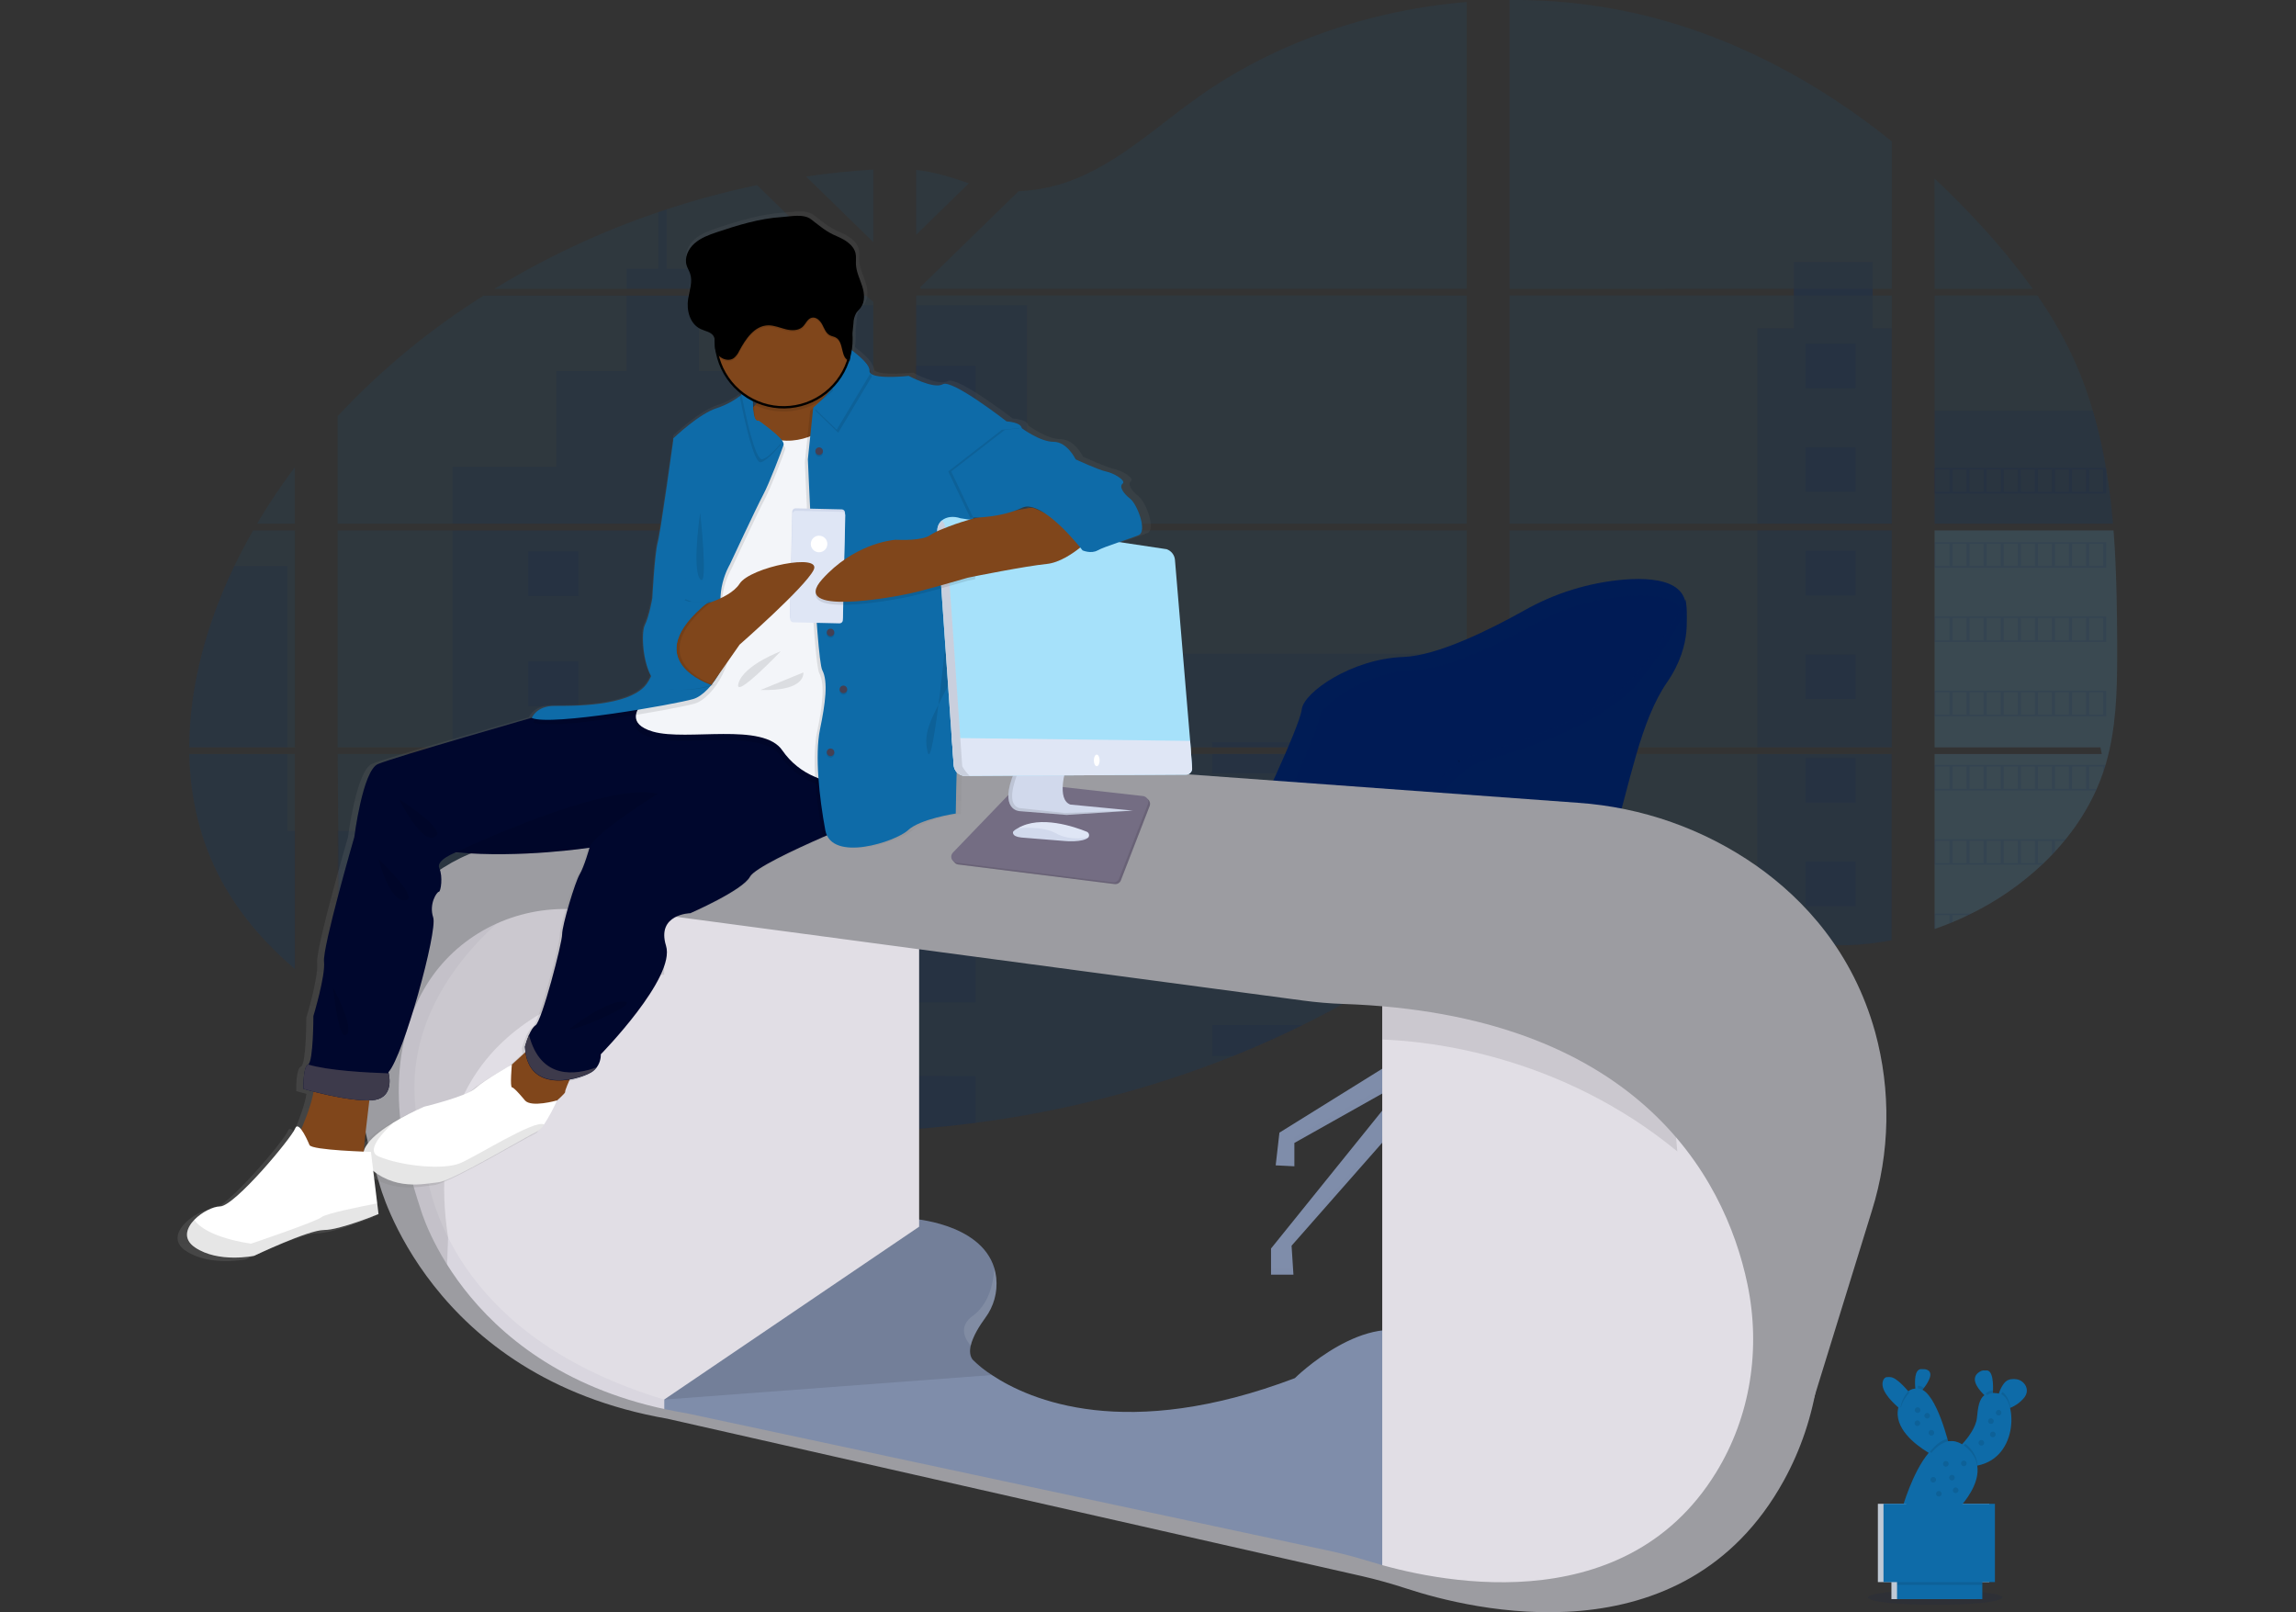 <svg width="997" height="700" viewBox="0 0 997 700" fill="none" xmlns="http://www.w3.org/2000/svg">
    <rect x="0" y="0" width="997" height="700" fill="#333333" stroke="none"/>
    <g clip-path="url(#clip0)">
        <path opacity="0.1" d="M917.767 230.282H840.057V324.483H912.087C912.273 325.455 912.45 326.427 912.662 327.39H840.057V403.342L840.42 403.224C842.471 402.503 844.508 401.736 846.531 400.925L847.833 400.392C849.906 399.542 851.943 398.632 853.944 397.662C854.662 397.333 855.372 396.986 856.074 396.631C867.248 391.129 877.55 384.009 886.646 375.501C886.908 375.272 887.153 375.036 887.389 374.807C888.632 373.607 889.849 372.399 891.032 371.156L892.334 369.77C893.729 368.257 895.073 366.693 896.383 365.113L896.957 364.42C902.224 357.962 906.649 350.862 910.126 343.289C910.236 343.061 910.329 342.824 910.43 342.596C911.487 340.212 912.442 337.795 913.27 335.335C913.625 334.296 913.963 333.256 914.259 332.216C914.361 331.904 914.454 331.599 914.538 331.295C918.849 316.208 919.347 300.529 919.347 284.934C919.347 283.117 919.347 281.292 919.347 279.483C919.347 273.186 919.254 266.804 919.136 260.507C919.136 258.868 919.06 257.236 919.018 255.588C918.916 251.401 918.764 247.22 918.561 243.045C918.511 241.879 918.46 240.721 918.384 239.571C918.384 238.903 918.316 238.236 918.274 237.568C918.105 235.091 917.953 232.691 917.767 230.282Z" fill="#0E6BA8"/>
        <path opacity="0.1" d="M840.057 125.415H882.681C875.693 115.705 868.114 106.435 859.987 97.657C853.648 90.743 846.996 83.999 840.031 77.507L840.057 125.415Z" fill="#0E6BA8"/>
        <path opacity="0.1" d="M840.057 128.322V227.375H917.522C917.522 227.087 917.471 226.791 917.446 226.529C917.378 225.752 917.31 224.974 917.234 224.188C917.158 223.402 917.057 222.362 916.955 221.441C916.854 220.52 916.753 219.455 916.634 218.474C916.516 217.494 916.414 216.488 916.288 215.499C916.161 214.51 916.043 213.521 915.907 212.541C915.772 211.56 915.645 210.563 915.493 209.582C915.375 208.737 915.265 207.96 915.138 207.14C914.961 205.99 914.775 204.832 914.58 203.691C914.558 203.521 914.527 203.351 914.487 203.184C913.089 194.786 911.186 186.479 908.79 178.309C906.257 169.653 903.044 161.211 899.18 153.062C895.014 144.442 890.178 136.162 884.718 128.297L840.057 128.322Z" fill="#0E6BA8"/>
        <path opacity="0.1" d="M655.51 230.282V324.483H821.495V230.282H655.51ZM655.51 327.39V391.179C674.832 385.001 696.926 387.494 716.958 392.566C732.468 396.504 747.58 401.863 763.065 405.717C769.981 407.484 777.002 408.811 784.086 409.69L785.827 409.876C786.672 409.96 787.517 410.045 788.363 410.113L790.898 410.29H791.16H792.293C792.422 410.298 792.552 410.298 792.682 410.29L794.051 410.341H794.093C794.744 410.341 795.403 410.341 796.063 410.391H796.908C797.559 410.391 798.218 410.391 798.877 410.391H800.323H801.489C801.988 410.391 802.478 410.391 802.968 410.341C803.763 410.341 804.557 410.273 805.36 410.214L806.839 410.121L808.665 409.977C809.958 409.876 811.201 409.741 812.511 409.589C813.018 409.529 813.533 409.47 814.041 409.394L814.793 409.301C816.069 409.132 817.328 408.929 818.605 408.718C819.543 408.574 820.481 408.397 821.428 408.228V327.39H655.51ZM778.964 125.381V128.289H655.51V227.374H821.495V128.322H813.17V125.415H821.495V61.397C789.208 35.39 751.468 15.02 709.435 5.612C691.732 1.694 673.64 -0.192 655.51 -0.008V125.415L778.964 125.381ZM399.457 124.823L400.04 125.381H636.94V0.862C594.763 4.37 553.635 18.536 520.476 42.008C504.544 53.275 490.234 66.629 472.358 75.276C462.977 79.931 452.729 82.579 442.268 83.052L399.457 124.823ZM397.826 73.738V101.926L420.714 79.587C412.203 76.645 405.492 74.633 397.792 73.771L397.826 73.738ZM397.065 428.361H397.826V490.147C406.464 489.505 415.068 488.62 423.639 487.493C461.964 482.555 499.518 472.826 535.42 458.536C539.274 456.992 543.1 455.397 546.898 453.752C549.428 452.653 551.944 451.526 554.446 450.371C558.199 448.646 561.923 446.874 565.62 445.054C581.978 437.015 597.757 427.847 612.843 417.618C613.781 416.984 614.728 416.342 615.657 415.691C617.528 414.395 619.385 413.088 621.227 411.769C622.149 411.101 623.07 410.434 623.983 409.758L625.859 408.321C627.753 406.909 629.637 405.489 631.548 404.095C633.314 402.827 635.098 401.559 636.906 400.376V327.348H446.604C446.739 326.917 446.866 326.503 447.009 326.046C446.857 326.486 446.722 326.892 446.595 327.348H397.792V428.344L397.065 428.361ZM397.826 128.305V227.374H636.94V128.322L397.826 128.305ZM397.826 230.265V324.483H636.94V230.282L397.826 230.265ZM350.019 76.637L379.23 105.146V73.611C369.443 74.219 359.706 75.228 350.019 76.637ZM146.616 230.282V324.483H379.23V230.282H146.616ZM202.84 462.931C238.098 476.353 274.962 485.099 312.491 488.947H312.652C319.746 489.696 326.86 490.277 333.994 490.688H334.256C349.208 491.533 364.219 491.728 379.205 491.17V327.39H146.616L147.461 435.85L202.84 462.931ZM82.184 324.483H128.063V230.282H109.916C108.031 233.595 106.205 236.926 104.473 240.306C103.543 242.104 102.638 243.921 101.759 245.758C89.816 270.549 82.226 297.799 82.184 324.483ZM82.184 327.39C82.556 346.526 86.867 365.307 96.325 382.66C104.185 397.071 115.106 409.707 128.029 420.695V327.39H82.184ZM111.581 227.374H128.029V202.863C122.101 210.718 116.621 218.902 111.615 227.374H111.581ZM214.639 125.415H373.745L374.32 124.857L373.475 124.012L328.737 80.373C315.458 83.144 302.345 86.657 289.459 90.896C288.242 91.293 287.025 91.741 285.816 92.121C260.935 100.56 237.065 111.726 214.639 125.415ZM146.616 180.667V227.374H350.62H350.662H379.256V131.019L375.993 128.365H209.957C186.679 142.999 165.389 160.578 146.616 180.667Z" fill="#0E6BA8"/>
        <path opacity="0.1" d="M840.057 178.284V227.375H917.522C917.522 227.087 917.471 226.791 917.446 226.529C917.378 225.752 917.31 224.974 917.234 224.188C917.158 223.402 917.057 222.362 916.955 221.441C916.854 220.52 916.753 219.455 916.634 218.474C916.516 217.494 916.414 216.488 916.288 215.499C916.161 214.51 916.043 213.521 915.907 212.541C915.772 211.56 915.645 210.563 915.493 209.582C915.375 208.737 915.265 207.96 915.138 207.14C914.961 205.99 914.775 204.832 914.58 203.691C914.558 203.521 914.527 203.351 914.487 203.184C913.089 194.786 911.186 186.479 908.79 178.309L840.057 178.284Z" fill="#001C55"/>
        <path opacity="0.1" d="M917.767 230.282H840.057V324.483H912.087C912.273 325.455 912.45 326.427 912.662 327.39H840.057V403.342L840.42 403.224C842.471 402.503 844.508 401.736 846.531 400.925L847.833 400.392C849.906 399.542 851.943 398.632 853.944 397.662C854.662 397.333 855.372 396.986 856.074 396.631C867.248 391.129 877.55 384.009 886.646 375.501C886.908 375.272 887.153 375.036 887.389 374.807C888.632 373.607 889.849 372.399 891.032 371.156L892.334 369.77C893.729 368.257 895.073 366.693 896.383 365.113L896.957 364.42C902.224 357.962 906.649 350.862 910.126 343.289C910.236 343.061 910.329 342.824 910.43 342.596C911.487 340.212 912.442 337.795 913.27 335.335C913.625 334.296 913.963 333.256 914.259 332.216C914.361 331.904 914.454 331.599 914.538 331.295C918.849 316.208 919.347 300.529 919.347 284.934C919.347 283.117 919.347 281.292 919.347 279.483C919.347 273.186 919.254 266.804 919.136 260.507C919.136 258.868 919.06 257.236 919.018 255.588C918.916 251.401 918.764 247.22 918.561 243.045C918.511 241.879 918.46 240.721 918.384 239.571C918.384 238.903 918.316 238.236 918.274 237.568C918.105 235.091 917.953 232.691 917.767 230.282Z" fill="#A6E1FA"/>
        <path opacity="0.1" d="M763.065 142.505V227.374H821.495V142.505H813.17V113.768H778.964V142.505H763.065Z" fill="#001C55"/>
        <path opacity="0.1" d="M821.495 230.282H763.065V324.474H821.495V230.282Z" fill="#001C55"/>
        <path opacity="0.1" d="M821.496 327.39H763.073V405.717C769.987 407.481 777.005 408.807 784.086 409.69L785.827 409.876C786.672 409.969 787.517 410.045 788.363 410.113L790.898 410.29C790.983 410.29 791.076 410.29 791.16 410.29C791.532 410.29 791.913 410.29 792.293 410.341H792.682C793.138 410.341 793.595 410.341 794.059 410.391C794.71 410.391 795.37 410.391 796.029 410.442H796.874C797.533 410.442 798.184 410.442 798.843 410.442H800.289H801.455L802.943 410.391C803.729 410.391 804.532 410.324 805.326 410.265L806.797 410.172L808.631 410.028C809.916 409.918 811.167 409.791 812.468 409.639L813.998 409.445L814.751 409.352C816.027 409.174 817.286 408.988 818.563 408.769C819.509 408.625 820.439 408.447 821.386 408.278L821.496 327.39Z" fill="#001C55"/>
        <path opacity="0.1" d="M445.978 132.481H397.792V227.366H445.978V132.481Z" fill="#001C55"/>
        <path opacity="0.1" d="M397.792 230.282V324.483H636.94V283.853H509.556V307.823H445.97V230.282H397.792Z" fill="#001C55"/>
        <path opacity="0.1" d="M397.031 428.395H397.792V490.189C406.43 489.536 415.034 488.651 423.605 487.535C461.942 482.578 499.506 472.835 535.42 458.536C545.698 454.411 555.765 449.92 565.62 445.063C581.978 437.02 597.757 427.85 612.843 417.618C616.612 415.06 620.323 412.443 623.974 409.766C626.51 407.898 629.046 405.996 631.581 404.145C633.348 402.877 635.131 401.61 636.94 400.418V327.39H446.612C446.747 326.959 446.874 326.545 447.009 326.097C446.866 326.528 446.722 326.942 446.595 327.39H397.792V428.353L397.031 428.395Z" fill="#001C55"/>
        <path opacity="0.1" d="M272.132 125.415H303.524V116.717H289.459V90.896C288.242 91.293 287.025 91.741 285.816 92.121V116.717H272.132V125.415Z" fill="#001C55"/>
        <path opacity="0.1" d="M196.484 227.374H350.62H350.569H350.645H379.23V132.481H371.133V202.635H334.112V161.117H303.524V128.322H272.132V161.117H241.551V202.626H196.484V227.374Z" fill="#001C55"/>
        <path opacity="0.1" d="M196.484 230.282V324.483H379.23V230.282H196.484ZM202.865 462.931C238.123 476.353 274.987 485.099 312.517 488.947H312.677C319.772 489.696 326.886 490.277 334.019 490.688H334.281C349.233 491.533 364.245 491.728 379.23 491.17V327.39H196.484V360.785H146.616L146.878 435.343" fill="#001C55"/>
        <path opacity="0.1" d="M124.843 327.39H82.218C82.59 346.526 86.909 365.307 96.358 382.66C104.219 397.079 115.148 409.707 128.063 420.695V360.785H124.843V327.39Z" fill="#001C55"/>
        <path opacity="0.1" d="M82.184 324.483H124.843V245.758H101.759C89.816 270.549 82.226 297.799 82.184 324.483Z" fill="#001C55"/>
        <path opacity="0.1" d="M423.605 158.86H397.792V188.612H423.605V158.86Z" fill="#001C55"/>
        <path opacity="0.1" d="M423.605 220.528H397.792V227.374H423.605V220.528Z" fill="#001C55"/>
        <path opacity="0.1" d="M423.605 230.282H397.792V250.272H423.605V230.282Z" fill="#001C55"/>
        <path opacity="0.1" d="M423.605 282.187H397.792V311.939H423.605V282.187Z" fill="#001C55"/>
        <path opacity="0.1" d="M423.605 343.855H397.792V373.607H423.605V343.855Z" fill="#001C55"/>
        <path opacity="0.1" d="M397.792 428.353H397.031H397.792V435.258H423.605V405.506H397.792V428.353Z" fill="#001C55"/>
        <path opacity="0.1" d="M397.792 467.174V490.156C406.43 489.502 415.034 488.617 423.605 487.502V467.216L397.792 467.174Z" fill="#001C55"/>
        <path opacity="0.1" d="M636.94 322.293H526.317V324.474H636.94V322.293Z" fill="#001C55"/>
        <path opacity="0.1" d="M636.94 327.39H526.317V335.766H636.94V327.39Z" fill="#001C55"/>
        <path opacity="0.1" d="M636.94 363.219H526.317V376.692H636.94V363.219Z" fill="#001C55"/>
        <path opacity="0.1" d="M526.317 404.145V417.618H612.851C616.61 415.066 620.32 412.445 623.983 409.758C626.519 407.898 629.054 405.996 631.59 404.154L526.317 404.145Z" fill="#001C55"/>
        <path opacity="0.1" d="M526.317 445.063V458.536H535.42C545.692 454.422 555.756 449.931 565.611 445.063H526.317Z" fill="#001C55"/>
        <path opacity="0.1" d="M312.508 258.783H334.281V239.419H312.508V258.783Z" fill="#001C55"/>
        <path opacity="0.1" d="M784.027 168.547H805.8V149.183H784.027V168.547Z" fill="#001C55"/>
        <path opacity="0.1" d="M784.027 213.53H805.8V194.166H784.027V213.53Z" fill="#001C55"/>
        <path opacity="0.1" d="M784.027 258.504H805.8V239.14H784.027V258.504Z" fill="#001C55"/>
        <path opacity="0.1" d="M784.027 303.487H805.8V284.123H784.027V303.487Z" fill="#001C55"/>
        <path opacity="0.1" d="M784.027 348.479H805.8V329.114H784.027V348.479Z" fill="#001C55"/>
        <path opacity="0.1" d="M784.027 393.453H805.8V374.089H784.027V393.453Z" fill="#001C55"/>
        <path opacity="0.1" d="M229.372 258.783H251.145V239.419H229.372V258.783Z" fill="#001C55"/>
        <path opacity="0.1" d="M312.508 306.538H334.281V287.174H312.508V306.538Z" fill="#001C55"/>
        <path opacity="0.1" d="M229.372 306.538H251.145V287.174H229.372V306.538Z" fill="#001C55"/>
        <path opacity="0.1" d="M312.508 354.302H334.281V334.938H312.508V354.302Z" fill="#001C55"/>
        <path opacity="0.1" d="M229.372 354.302H251.145V334.938H229.372V354.302Z" fill="#001C55"/>
        <path opacity="0.1" d="M312.508 402.066H334.281V382.702H312.508V402.066Z" fill="#001C55"/>
        <path opacity="0.1" d="M229.372 402.066H251.145V382.702H229.372V402.066Z" fill="#001C55"/>
        <path opacity="0.1" d="M312.508 449.838H334.281V430.474H312.508V449.838Z" fill="#001C55"/>
        <path opacity="0.1" d="M229.372 449.838H251.145V430.474H229.372V449.838Z" fill="#001C55"/>
        <path opacity="0.1" d="M334.273 490.722V478.238H312.508V488.947L334.273 490.722Z" fill="#001C55"/>
        <path opacity="0.1" d="M840.057 203.15V214.231H914.58V203.15H840.057ZM907.159 203.852H913.236V213.538H907.125L907.159 203.852ZM899.738 203.852H905.849V213.538H899.713L899.738 203.852ZM892.334 203.852H898.445V213.538H892.334V203.852ZM884.913 203.852H891.024V213.538H884.913V203.852ZM877.5 203.852H883.653V213.538H877.542L877.5 203.852ZM870.079 203.852H876.19V213.538H870.079V203.852ZM862.658 203.852H868.769V213.538H862.658V203.852ZM855.245 203.852H861.356V213.538H855.245V203.852ZM847.833 203.852H853.944V213.538H847.833V203.852ZM840.42 203.852H846.531V213.538H840.42V203.852Z" fill="#001C55"/>
        <path opacity="0.1" d="M840.057 235.404V246.485H914.58V235.404H840.057ZM907.159 236.106H913.236V245.784H907.125L907.159 236.106ZM899.738 236.106H905.849V245.784H899.713L899.738 236.106ZM892.334 236.106H898.445V245.784H892.334V236.106ZM884.913 236.106H891.024V245.784H884.913V236.106ZM877.5 236.106H883.653V245.784H877.542L877.5 236.106ZM870.079 236.106H876.19V245.784H870.079V236.106ZM862.658 236.106H868.769V245.784H862.658V236.106ZM855.245 236.106H861.356V245.784H855.245V236.106ZM847.833 236.106H853.944V245.784H847.833V236.106ZM840.42 236.106H846.531V245.784H840.42V236.106Z" fill="#001C55"/>
        <path opacity="0.1" d="M840.057 267.65V278.722H914.58V267.65H840.057ZM907.159 268.343H913.236V278.029H907.125L907.159 268.343ZM899.738 268.343H905.849V278.029H899.713L899.738 268.343ZM892.334 268.343H898.445V278.029H892.334V268.343ZM884.913 268.343H891.024V278.029H884.913V268.343ZM877.5 268.343H883.653V278.029H877.542L877.5 268.343ZM870.079 268.343H876.19V278.029H870.079V268.343ZM862.658 268.343H868.769V278.029H862.658V268.343ZM855.245 268.343H861.356V278.029H855.245V268.343ZM847.833 268.343H853.944V278.029H847.833V268.343ZM840.42 268.343H846.531V278.029H840.42V268.343Z" fill="#001C55"/>
        <path opacity="0.1" d="M840.057 299.895V310.967H914.58V299.895H840.057ZM907.159 300.588H913.236V310.274H907.125L907.159 300.588ZM899.738 300.588H905.849V310.274H899.713L899.738 300.588ZM892.334 300.588H898.445V310.274H892.334V300.588ZM884.913 300.588H891.024V310.274H884.913V300.588ZM877.5 300.588H883.653V310.274H877.542L877.5 300.588ZM870.079 300.588H876.19V310.274H870.079V300.588ZM862.658 300.588H868.769V310.274H862.658V300.588ZM855.245 300.588H861.356V310.274H855.245V300.588ZM847.833 300.588H853.944V310.274H847.833V300.588ZM840.42 300.588H846.531V310.274H840.42V300.588Z" fill="#001C55"/>
        <path opacity="0.1" d="M840.057 332.14V343.238H910.126C910.227 343.01 910.329 342.773 910.422 342.545H907.159V332.842H913.236V335.251C913.591 334.22 913.93 333.188 914.225 332.14H840.057ZM899.738 332.842H905.849V342.52H899.713L899.738 332.842ZM892.334 332.842H898.445V342.52H892.334V332.842ZM884.913 332.842H891.024V342.52H884.913V332.842ZM877.5 332.842H883.653V342.52H877.542L877.5 332.842ZM870.079 332.842H876.19V342.52H870.079V332.842ZM862.658 332.842H868.769V342.52H862.658V332.842ZM855.245 332.842H861.356V342.52H855.245V332.842ZM847.833 332.842H853.944V342.52H847.833V332.842ZM840.42 332.842H846.531V342.52H840.42V332.842Z" fill="#001C55"/>
        <path opacity="0.1" d="M840.057 364.369V375.441H886.637C886.908 375.213 887.144 374.968 887.389 374.748H884.913V365.087H891.024V371.131L892.334 369.736V365.087H896.383C896.577 364.851 896.763 364.614 896.957 364.394L840.057 364.369ZM877.5 365.062H883.653V374.748H877.542L877.5 365.062ZM870.079 365.062H876.19V374.748H870.079V365.062ZM862.658 365.062H868.769V374.748H862.658V365.062ZM855.245 365.062H861.356V374.748H855.245V365.062ZM847.833 365.062H853.944V374.748H847.833V365.062ZM840.42 365.062H846.531V374.748H840.42V365.062Z" fill="#001C55"/>
        <path opacity="0.1" d="M840.057 396.64V403.342C840.181 403.309 840.302 403.267 840.42 403.216V397.299H846.531V400.9L847.833 400.367V397.333H853.944V397.671C854.662 397.341 855.372 396.995 856.074 396.648L840.057 396.64Z" fill="#001C55"/>
        <path opacity="0.1" d="M350.594 227.391H350.636H350.594ZM397.031 428.395H397.792H397.031ZM446.595 327.39C446.73 326.959 446.857 326.545 447.001 326.089C446.857 326.528 446.722 326.959 446.595 327.39ZM350.594 227.391H350.636H350.594ZM778.964 125.415V128.322H813.17V125.415H778.964ZM397.031 428.395H397.792H397.031ZM446.595 327.39C446.73 326.959 446.857 326.545 447.001 326.089C446.857 326.528 446.722 326.959 446.595 327.39ZM350.594 227.391H350.636H350.594ZM397.031 428.395H397.792H397.031ZM446.595 327.39C446.73 326.959 446.857 326.545 447.001 326.089C446.857 326.528 446.722 326.959 446.595 327.39Z" fill="#001C55"/>
        <path opacity="0.1" d="M840.31 696.822C856.452 696.822 869.538 695.373 869.538 693.585C869.538 691.797 856.452 690.348 840.31 690.348C824.168 690.348 811.082 691.797 811.082 693.585C811.082 695.373 824.168 696.822 840.31 696.822Z" fill="#001C55"/>
        <path d="M641.995 452.408L627.389 451.605L626.4 409.656L626.172 399.666L641.581 396.826L641.682 409.707L641.995 452.408Z" fill="#D48A9B"/>
        <path d="M630.626 445.105L555.57 491.77L553.947 505.97L562.062 506.375V496.233L611.152 468.645L551.919 542.078V553.438H561.656L560.844 540.861L629.409 462.965L637.929 463.776L710.154 545.729L711.777 559.532L721.514 559.937L719.891 545.729L662.686 474.324L700.822 500.695L701.634 512.055L709.342 512.461L708.531 498.667L635.901 442.671L630.626 445.105Z" fill="#7F8DAA"/>
        <path d="M536.333 365.29C543.421 356.471 549.362 346.789 554.015 336.476C559.179 325.049 564.842 311.855 565.273 307.95C566.119 300.647 586.776 286.042 609.496 285.23C624.312 284.698 647.396 273.135 661.68 265.148C675.116 257.508 690.058 252.893 705.463 251.624C722.173 250.365 737.886 253.644 729.974 273.034L623.729 401.694C623.729 401.694 533.121 417.66 527.534 391.991C527.221 390.697 526.788 389.435 526.241 388.221C525.184 385.795 524.905 379.465 536.333 365.29Z" fill="#001C55"/>
        <path opacity="0.2" d="M544.312 367.843C551.446 358.928 557.446 349.161 562.171 338.767C566.989 328.083 572.103 316.106 572.509 312.48C573.286 305.507 593.081 291.553 614.821 290.775C628.995 290.268 651.081 279.229 664.74 271.597C677.607 264.31 691.907 259.914 706.646 258.715C722.629 257.515 737.666 260.651 730.126 279.17L645.849 402.573C645.849 402.573 541.886 417.322 536.384 392.921C536.057 391.625 535.624 390.359 535.09 389.134C534.127 386.717 533.992 380.792 544.312 367.843Z" fill="#001C55"/>
        <path opacity="0.1" d="M641.682 409.707C636.796 409.707 631.649 409.707 626.4 409.656L626.172 399.666L641.58 396.834L641.682 409.707Z" fill="black"/>
        <g opacity="0.1">
            <path opacity="0.1" d="M700.822 498.261L662.686 471.89L667.056 477.342L700.822 500.696L701.634 512.055L709.342 512.461L709.199 510.018L701.634 509.621L700.822 498.261Z" fill="black"/>
            <path opacity="0.1" d="M562.062 493.798V496.233L607.56 470.665L611.152 466.21L562.062 493.798Z" fill="black"/>
            <path opacity="0.1" d="M551.919 551.003V553.438H561.656L561.495 551.003H551.919Z" fill="black"/>
            <path opacity="0.1" d="M562.062 503.941L554.218 503.552L553.947 505.97L562.062 506.375V503.941Z" fill="black"/>
            <path opacity="0.1" d="M711.777 557.097L710.154 543.295L637.929 461.342L629.409 460.53L560.844 538.426L560.988 540.7L629.409 462.965L637.929 463.776L710.154 545.729L711.777 559.532L721.514 559.937L721.235 557.486L711.777 557.097Z" fill="black"/>
        </g>
        <path opacity="0.1" d="M633.061 329.765C633.061 329.765 652.061 343.661 643.744 343.821C635.427 343.982 633.061 329.765 633.061 329.765Z" fill="black"/>
        <path d="M553.339 405.785C553.339 405.785 584.781 403.351 596.547 380.631C596.547 380.631 620.484 333.155 639.966 327.88C659.449 322.606 695.548 310.841 710.559 292.584C725.571 274.327 731.868 260.33 731.868 260.33C731.868 260.33 735.739 275.104 723.542 292.525C711.346 309.945 706.908 336.772 698.388 365.214C689.868 393.656 686.623 404.94 671.206 406.63C659.584 407.856 598.136 407.239 568.756 406.63C559.146 406.368 553.339 405.785 553.339 405.785Z" fill="#001C55"/>
        <path opacity="0.2" d="M553.339 405.785C553.339 405.785 584.781 403.351 596.547 380.631C596.547 380.631 620.484 333.155 639.966 327.88C659.449 322.606 695.548 310.841 710.559 292.584C725.571 274.327 731.868 260.33 731.868 260.33C731.868 260.33 735.739 275.104 723.542 292.525C711.346 309.945 706.908 336.772 698.388 365.214C689.868 393.656 686.623 404.94 671.206 406.63C659.584 407.856 598.136 407.239 568.756 406.63C559.146 406.368 553.339 405.785 553.339 405.785Z" fill="#001C55"/>
        <path d="M561.25 405.785C561.25 405.785 591.306 403.427 602.548 381.426C602.548 381.426 625.437 335.462 644.049 330.357C662.66 325.252 697.18 313.85 711.531 296.176C725.883 278.502 731.893 264.945 731.893 264.945C731.893 264.945 735.57 279.314 723.939 296.176C712.309 313.038 708.041 338.995 699.893 366.499C691.745 394.003 688.651 404.999 673.91 406.571C662.804 407.754 604.069 407.154 575.982 406.571C566.803 406.394 561.25 405.785 561.25 405.785Z" fill="#001C55"/>
        <path opacity="0.1" d="M536.908 393.952C536.908 393.952 553.339 400.24 562.67 396.792C572.001 393.343 595.127 383.201 595.127 383.201C595.127 383.201 556.179 385.669 536.908 393.952Z" fill="black"/>
        <path d="M646.77 689.232C646.77 689.232 599.539 686.696 588.027 679.934C576.515 673.173 560.219 673.173 560.134 673.173L372.071 632.179L293.888 613.584L279.942 611.75L326.007 559.042L327.41 558.433L395.315 529.061C395.315 529.061 425.743 530.752 431.753 550.581C432.164 551.978 432.447 553.409 432.598 554.858C433.229 561.042 431.515 567.237 427.797 572.219C425.397 575.498 422.447 580.155 421.517 584.255C420.993 586.571 421.111 588.709 422.362 590.34C424.898 592.857 427.698 595.093 430.713 597.009C447.271 607.997 489.127 626.102 562.247 598.37C562.247 598.37 593.521 567.519 617.187 580.62C640.854 593.721 646.77 689.232 646.77 689.232Z" fill="#7F8DAA"/>
        <path opacity="0.1" d="M421.551 584.255C421.027 586.571 421.145 588.709 422.396 590.34C424.932 592.857 427.731 595.093 430.747 597.009L288.394 607.667L327.41 558.433L395.315 529.061C395.315 529.061 425.743 530.752 431.753 550.581C432.164 551.978 432.447 553.409 432.598 554.858C433.229 561.042 431.515 567.237 427.797 572.219C425.431 575.498 422.481 580.155 421.551 584.255Z" fill="black"/>
        <path d="M282.477 390.444L399.119 392.98V532.603L288.394 607.667L261.769 583.156L267.263 502.014L261.769 426.366L282.477 390.444Z" fill="#E1DEE5"/>
        <path d="M216.127 367.623L352.31 325.657C354.757 324.909 357.323 324.622 359.875 324.812L685.203 348.555C713.028 350.464 739.81 359.911 762.676 375.881C783.731 390.731 804.582 413.527 814.235 448.046C821.217 473.518 820.733 500.459 812.84 525.664L784.103 618.638C784.103 618.638 805.656 416.629 590.546 406.487L216.127 367.623Z" fill="#9C9CA1"/>
        <path d="M288.394 387.486V611.75C288.394 611.75 251.077 606.501 244.442 599.215C238.999 593.239 207.464 576.394 193.779 559.042C190.779 555.238 188.632 551.434 187.812 547.656C183.231 526.796 164.568 477.502 164.568 477.502L169.64 429.325L190.77 398.051L231.764 379.456H263.46L288.394 387.486Z" fill="#E1DEE5"/>
        <path d="M229.228 390.444C229.228 390.444 168.575 428.479 181.845 489.682C182.927 494.669 183.865 499.681 184.482 504.753C186.908 524.548 201.462 581.432 288.394 607.667V613.584L251.517 603.298L226.481 589.495L207.371 572.354L184.008 543.853L173.164 520.609L169.192 489.995L166.901 455.045L172.488 425.065L185.665 405.557L201.724 393.073L229.228 390.444Z" fill="#D9D6DF"/>
        <path opacity="0.1" d="M288.394 387.486V423.163C261.938 426.037 180.027 442.603 194.574 537.268L193.771 559.008C190.77 555.204 188.623 551.401 187.804 547.622C183.222 526.762 164.56 477.469 164.56 477.469L169.631 429.291L190.762 398.017L231.755 379.422H263.451L288.394 387.486Z" fill="black"/>
        <path opacity="0.1" d="M427.831 572.219C425.431 575.498 422.481 580.155 421.551 584.255C417.866 580.029 417.071 575.168 422.396 571.323C429.065 566.471 431.288 558.053 431.787 550.581C432.198 551.978 432.481 553.409 432.632 554.858C433.263 561.042 431.549 567.237 427.831 572.219Z" fill="white"/>
        <path d="M769.328 594.989L753.269 649.506L716.924 685.006L671.282 694.303L600.283 681.625V429.325C600.283 429.325 612.538 421.295 613.806 421.295C615.074 421.295 649.306 426.789 649.306 426.789L726.813 482.379L730.025 484.687L764.679 536.246L769.328 594.989Z" fill="#E1DEE5"/>
        <path d="M600.283 418.759V681.625L607.129 682.85V418.759H600.283Z" fill="#E1DEE5"/>
        <path opacity="0.1" d="M728.335 499.901C677.621 458.231 621.244 452.103 600.283 451.343V429.367C600.283 429.367 612.538 421.337 613.806 421.337C615.074 421.337 649.306 426.831 649.306 426.831L726.813 482.422L728.335 499.901Z" fill="black"/>
        <path d="M589.574 401.855L271.912 367.2L236.21 365.307C225.084 364.664 213.957 366.563 203.675 370.862C193.393 375.16 184.224 381.744 176.866 390.114C158.271 411.499 144.215 449.221 164.746 513.991C164.746 513.991 186.155 597.947 289.839 615.984L591.112 684.253C597.789 685.766 604.382 687.634 610.89 689.756C638.242 698.741 730.913 722.018 774.568 642.888C789.529 615.756 794.009 584.119 788.244 553.666C777.738 497.965 738.072 403.444 589.574 401.855ZM745.205 639.27C704.465 705.638 620.517 685.885 595.279 678.092C589.1 676.181 582.846 674.516 576.515 673.164L298.215 613.626C202.333 597.88 182.529 524.573 182.529 524.573C166.343 476.395 173.418 445.308 186.502 425.631C200.203 405.033 224.055 393.512 248.77 394.763L281.666 396.454L565.797 434.413C571.545 435.182 577.335 435.689 583.133 435.883C709.486 440.169 748.798 509.646 758.788 557.529C764.654 585.514 760.191 614.877 745.205 639.27Z" fill="#9C9CA1"/>
        <path d="M80.688 543.101C91.093 550.065 106.89 546.752 106.89 546.752C106.89 546.752 130.717 535.468 137.758 535.468C144.798 535.468 161.923 528.495 161.923 528.495L161.339 523.796L159.598 509.638C170.443 518.09 182.496 515.174 188.429 514.557C194.802 513.898 228.856 493.655 232.136 492.319C233.023 491.964 234.063 490.806 235.119 489.31C237.313 485.956 239.24 482.434 240.884 478.779C243.014 476.902 244.569 475.398 244.459 475.068C244.349 474.739 245.304 472.271 246.547 469.49C251.382 468.645 255.548 466.853 256.875 465.771C257.966 464.898 258.839 463.785 259.426 462.517C260.012 461.25 260.297 459.864 260.256 458.468C260.256 458.468 293.482 424.955 289.112 411.017C284.743 397.079 299.855 396.741 299.855 396.741C299.855 396.741 323.006 386.784 326.226 380.817C328.213 377.14 345.582 369.068 358.649 363.405L360.255 362.712C365.327 373.827 391.089 365.248 396.16 360.574C401.528 355.595 417.291 353.271 417.291 353.271C417.291 353.271 417.967 288.189 422.996 279.922C425.388 275.992 425.963 263.144 425.904 250.737C425.904 250.297 425.904 249.891 425.904 249.418C432.953 248.04 449.722 244.854 457.507 244.085C462.443 243.594 467.591 240.518 471.538 237.526L472.003 238.109C473.359 238.666 474.825 238.906 476.288 238.81C477.583 238.956 478.893 238.711 480.049 238.109C483.075 236.418 494.148 233.13 498.171 231.474C502.194 229.817 497.503 217.866 494.486 215.541C491.468 213.217 489.414 210.233 491.105 208.906C492.795 207.579 487.081 204.258 483.726 203.59C480.37 202.922 470.304 198.282 470.304 198.282C470.304 198.282 466.61 190.675 460.575 190.675C454.54 190.675 446.477 184.699 446.477 184.699C446.147 182.045 439.766 181.715 439.766 181.715C439.766 181.715 415.609 163.12 411.577 165.453C407.546 167.786 396.482 161.802 396.482 161.802C396.482 161.802 382.899 163.323 379.704 160.821C379.675 160 379.378 159.21 378.859 158.573C378.14 156.325 374.632 153.248 371.252 150.687C371.51 149.1 371.64 147.494 371.64 145.886C371.64 145.193 371.64 144.5 371.564 143.815C371.564 143.697 371.564 143.587 371.564 143.469L372.046 138.795C372.079 137.258 372.479 135.751 373.212 134.4C373.779 133.554 374.616 132.836 375.249 131.999C375.397 131.802 375.533 131.596 375.655 131.382L375.757 131.205C375.85 131.043 375.934 130.876 376.01 130.706L376.086 130.537C376.273 130.078 376.417 129.602 376.517 129.117V129.007C376.56 128.787 376.593 128.567 376.619 128.339C376.615 128.308 376.615 128.277 376.619 128.246C376.757 126.315 376.498 124.376 375.858 122.549C374.852 119.414 373.28 116.388 373.111 113.117C373.027 111.494 373.297 109.837 372.942 108.248C372.097 104.622 368.403 102.332 364.811 100.81C359.849 98.731 357.348 96.457 353.367 93.364C349.986 90.744 344.39 92.062 340.13 92.333C330.393 92.958 320.783 95.891 311.621 98.917C308.062 100.1 304.436 101.453 301.664 103.861C299.798 105.449 298.515 107.615 298.021 110.015C297.925 110.573 297.888 111.139 297.911 111.705C297.911 111.756 297.911 111.807 297.911 111.849C297.911 112.069 297.911 112.28 297.987 112.491C297.983 112.562 297.983 112.632 297.987 112.703C298.029 112.961 298.091 113.215 298.173 113.463C298.562 114.689 299.28 115.796 299.695 117.013C299.788 117.29 299.865 117.572 299.923 117.858C299.923 117.858 299.923 117.918 299.923 117.943C299.982 118.213 300.024 118.475 300.058 118.788C300.43 121.806 299.314 124.958 298.824 128.035C298.756 128.466 298.706 128.88 298.672 129.354C298.525 131.134 298.683 132.926 299.137 134.653C299.133 134.673 299.133 134.693 299.137 134.712C299.188 134.924 299.264 135.135 299.331 135.338C299.354 135.429 299.383 135.52 299.416 135.608C299.475 135.786 299.551 135.963 299.619 136.132L299.762 136.487C299.83 136.639 299.906 136.792 299.982 136.944C300.058 137.096 300.109 137.197 300.176 137.316C300.246 137.455 300.322 137.59 300.405 137.721C300.481 137.857 300.565 137.983 300.65 138.11C300.734 138.237 300.81 138.355 300.903 138.474C300.996 138.592 301.098 138.736 301.199 138.862L301.461 139.184L301.816 139.555L302.095 139.834L302.509 140.189C302.611 140.265 302.695 140.35 302.797 140.418C302.898 140.485 303.143 140.663 303.321 140.773L303.566 140.942C303.836 141.102 304.124 141.246 304.411 141.381C306.338 142.226 308.772 142.573 309.93 144.272C310.207 144.668 310.399 145.117 310.497 145.59C310.497 145.7 310.497 145.819 310.497 145.928V146.224C310.497 147.205 310.564 148.177 310.666 149.132C310.658 149.657 310.689 150.183 310.759 150.704C310.815 151.097 310.923 151.48 311.08 151.845C312.433 158.524 316.008 164.548 321.223 168.936C321.324 169.451 321.442 170.051 321.569 170.727C318.616 172.943 315.318 174.657 311.807 175.799C303.752 178.157 292.367 189.035 292.367 189.035C292.367 189.035 286.704 229.851 285.343 234.829C283.982 239.808 282.976 259.062 282.976 259.062C282.976 259.062 281.632 267.024 279.595 271.005C278.167 273.811 278.429 285.873 282.401 293.201C281.754 294.642 280.924 295.994 279.933 297.224C271.878 306.522 247.713 306.183 239.658 306.183C232.246 306.183 229.955 310.68 229.642 311.39C214.893 315.616 167.138 329.207 161.475 331.676C154.764 334.608 151.07 363.591 151.07 363.591C151.07 363.591 137.048 411.702 137.715 418.007C138.383 424.312 133.016 441.876 133.016 441.876C133.016 441.876 133.016 461.731 130.742 463.074C130.723 463.093 130.7 463.107 130.675 463.117C128.325 464.114 128.655 473.741 128.655 473.741C128.655 473.741 130.387 474.24 133.084 474.925C132.365 479.785 129.703 486.589 127.649 491.423C126.601 490.096 125.578 489.547 124.969 491.085C123.279 495.311 98.125 525.182 91.743 525.182C88.709 525.182 83.689 527.667 80.384 531.022C76.766 534.716 75.228 539.458 80.688 543.101ZM196.104 370.193C224.63 372.847 255.168 368.172 255.168 368.172C255.168 368.172 252.818 376.498 250.807 379.82C248.795 383.141 243.081 402.058 243.081 406.022C243.081 409.986 234.021 444.184 231.341 445.84C230.217 446.542 229.211 448.283 228.417 450.066C227.711 451.715 227.118 453.409 226.642 455.138C226.681 456 226.757 456.82 226.87 457.597C224.867 459.432 222.745 461.359 220.86 463.066C220.86 463.066 208.858 469.743 204.801 473.395C200.744 477.046 181.98 481.526 181.98 481.526C177.327 483.526 172.81 485.827 168.456 488.414C162.633 491.922 156.809 496.385 155.288 500.789C155.947 493.367 157.02 484.433 157.739 478.753L158.804 478.711C168.211 478.128 166.808 469.152 166.309 466.929C166.242 466.608 166.191 466.43 166.191 466.43C172.902 459.127 187.998 404.728 185.986 398.727C183.975 392.726 187.677 387.444 188.463 387.444C189.249 387.444 190.348 380.809 188.674 377.157C187.001 373.506 196.104 370.193 196.104 370.193ZM426.766 223.782L424.983 224.222V223.841C424.983 223.841 425.633 223.841 426.766 223.782ZM329.261 173.703C328.99 174.041 328.72 174.362 328.415 174.675L328.069 175.03C328.069 174.413 328.069 173.787 328.069 173.187C328.475 173.348 328.863 173.542 329.261 173.703ZM295.646 238.092L295.764 239.96C295.764 239.96 295.587 241.101 295.249 243.053L295.646 238.092ZM449.858 219.548L444 220.554C444.845 220.241 445.648 219.903 446.443 219.522C447.032 219.247 447.664 219.075 448.311 219.015C449.052 219.094 449.783 219.25 450.492 219.48C450.279 219.486 450.067 219.508 449.858 219.548Z" fill="url(#paint0_linear)"/>
        <path d="M251.829 459.153C251.829 459.153 245.068 473.107 245.414 474.096C245.761 475.085 230.919 486.927 230.919 486.927L214.783 475.406L216.474 467.495C216.474 467.495 234.587 451.174 235.914 449.289C237.241 447.404 251.829 459.153 251.829 459.153Z" fill="#80461B"/>
        <path d="M159.784 506.367C170.984 517.237 184.152 513.974 190.415 513.289C196.678 512.605 230.09 492.539 233.302 491.221C234.147 490.866 235.204 489.716 236.235 488.228C238.39 484.896 240.281 481.4 241.89 477.773C241.67 477.832 230.716 480.968 227.952 477.773C227.952 477.773 223.337 472.118 222.348 472.118C221.359 472.118 222.272 462.195 222.272 462.195C222.272 462.195 210.489 468.822 206.542 472.448C202.595 476.074 184.144 480.511 184.144 480.511C179.581 482.497 175.153 484.781 170.891 487.349C162.168 492.674 153.377 500.188 159.784 506.367Z" fill="white"/>
        <path opacity="0.1" d="M159.784 506.367C170.984 517.237 184.152 513.974 190.415 513.289C196.678 512.605 230.09 492.539 233.302 491.221C234.147 490.866 235.204 489.716 236.235 488.228C232.339 485.904 206.88 502.09 199.755 505.057C192.63 508.024 174.601 506.367 164.365 502.09C159.294 499.952 164.433 493.384 170.874 487.349C162.168 492.674 153.377 500.188 159.784 506.367Z" fill="black"/>
        <path d="M161.103 472.118C161.103 472.118 156.412 507.356 157.604 511.971C158.795 516.586 128.164 496.165 128.164 496.165C128.164 496.165 138.882 474.079 135.771 469.008C132.661 463.937 161.103 472.118 161.103 472.118Z" fill="#80461B"/>
        <path d="M131.79 472.778C131.79 472.778 150.892 478.373 161.424 477.714C170.654 477.139 169.276 468.23 168.794 466.024C168.727 465.712 168.676 465.534 168.676 465.534C175.26 458.282 190.086 404.272 188.116 398.347C186.147 392.422 189.722 387.19 190.567 387.19C191.413 387.19 192.418 380.597 190.77 376.98C189.122 373.362 198.022 370.066 198.022 370.066C226.016 372.694 255.988 368.054 255.988 368.054C255.988 368.054 253.681 376.32 251.703 379.617C249.725 382.913 244.096 401.677 244.096 405.633C244.096 409.588 235.204 443.507 232.567 445.156C231.468 445.849 230.479 447.573 229.701 449.382C229.007 451.031 228.425 452.725 227.96 454.453C228.949 476.522 253.976 467.977 257.602 464.993C258.118 464.564 258.589 464.082 259.005 463.556C260.277 461.889 260.942 459.837 260.89 457.741C260.89 457.741 293.499 424.481 289.214 410.645C284.929 396.809 299.754 396.487 299.754 396.487C299.754 396.487 322.482 386.607 325.643 380.673C327.596 377.03 344.635 369.026 357.466 363.397C365.504 359.872 371.885 357.294 371.885 357.294L366.544 338.141L362.318 323.037L354.389 320.062L329.033 310.528L283.542 304.146L279.375 304.687L235.179 310.41C235.179 310.41 170.654 328.869 164.061 331.76C157.468 334.651 153.851 363.431 153.851 363.431C153.851 363.431 140.023 411.186 140.699 417.474C141.375 423.763 136.084 441.141 136.084 441.141C136.084 441.141 136.084 460.843 133.844 462.178C133.822 462.185 133.799 462.185 133.777 462.178C131.461 463.26 131.79 472.778 131.79 472.778Z" fill="#00072D"/>
        <path opacity="0.1" d="M197.988 370.023C225.982 372.652 255.954 368.012 255.954 368.012C257.932 361.782 285.613 344.658 285.613 344.658C262.902 339.063 197.988 370.023 197.988 370.023Z" fill="black"/>
        <path d="M227.96 454.335C228.949 476.404 253.976 467.858 257.602 464.875C258.118 464.446 258.589 463.964 259.005 463.438C250.257 466.658 234.747 469.152 229.701 449.297C229.008 450.935 228.427 452.618 227.96 454.335Z" fill="#444053"/>
        <path d="M131.79 472.778C131.79 472.778 150.892 478.373 161.424 477.714C170.654 477.139 169.276 468.23 168.794 466.024C159.125 465.72 142.474 464.816 133.827 462.195C133.805 462.202 133.782 462.202 133.76 462.195C131.461 463.26 131.79 472.778 131.79 472.778Z" fill="#444053"/>
        <path opacity="0.1" d="M227.96 454.335C228.949 476.404 253.976 467.858 257.602 464.875C258.118 464.446 258.589 463.964 259.005 463.438C250.257 466.658 234.747 469.152 229.701 449.297C229.008 450.935 228.427 452.618 227.96 454.335Z" fill="black"/>
        <path opacity="0.1" d="M131.79 472.778C131.79 472.778 150.892 478.373 161.424 477.714C170.654 477.139 169.276 468.23 168.794 466.024C159.125 465.72 142.474 464.816 133.827 462.195C133.805 462.202 133.782 462.202 133.76 462.195C131.461 463.26 131.79 472.778 131.79 472.778Z" fill="black"/>
        <path d="M84.686 541.613C94.896 548.527 110.381 545.231 110.381 545.231C110.381 545.231 133.76 534.04 140.682 534.04C147.605 534.04 164.365 527.117 164.365 527.117L163.799 522.46L161.077 500.112C161.077 500.112 135.425 499.453 134.394 497.146C134.394 497.146 129.787 485.803 128.139 489.995C126.491 494.187 101.793 523.804 95.53 523.804C92.547 523.804 87.619 526.272 84.382 529.602C80.857 533.296 79.344 537.995 84.686 541.613Z" fill="white"/>
        <path opacity="0.1" d="M173.283 346.966C173.283 346.966 194.692 360.489 188.767 363.431C182.842 366.372 173.283 346.966 173.283 346.966Z" fill="black"/>
        <path opacity="0.1" d="M164.365 372.982C164.365 372.982 182.808 390.495 175.894 390.96C168.98 391.425 164.365 372.982 164.365 372.982Z" fill="black"/>
        <path opacity="0.1" d="M144.629 428.606C144.629 428.606 153.994 446.212 150.47 449.263C146.945 452.315 144.629 428.606 144.629 428.606Z" fill="black"/>
        <path opacity="0.1" d="M247.722 446.432C244.425 449.72 278.995 435.562 271.101 434.903C263.206 434.244 247.722 446.432 247.722 446.432Z" fill="black"/>
        <path d="M316.878 199.414L317.985 199.254C322.076 198.628 336.927 196.296 350.248 193.405C353.493 192.695 356.638 191.959 359.545 191.199C369.747 188.528 376.593 185.646 372.224 183.279C366.442 180.143 363.399 174.446 361.793 169.544C361.641 169.062 361.498 168.597 361.362 168.133C360.653 165.651 360.208 163.101 360.035 160.525C360.035 160.525 322.845 147.348 330.064 160.525C333.622 166.991 331.23 172.266 327.875 175.959C325.567 178.401 322.853 180.423 319.853 181.935L316.878 199.414Z" fill="#80461B"/>
        <path opacity="0.1" d="M356.731 189.204C356.731 189.204 343.418 198.755 329.819 190.852C316.219 182.949 298.435 260.676 298.435 260.676L279.992 306.124C279.992 306.124 268.049 316.005 282.917 320.29C297.784 324.576 330.765 316.005 339.141 328.523C347.518 341.041 363.374 343.01 364.997 343.01C366.62 343.01 372.891 295.905 372.891 295.905L374.523 227.729L356.731 189.204Z" fill="black"/>
        <path d="M283.542 317.653C298.41 321.93 331.399 313.368 339.775 325.886C343.304 330.986 348.233 334.957 353.967 337.322C357.668 338.984 361.617 340.029 365.656 340.415C365.867 340.415 366.18 339.57 366.544 338.057C368.86 328.523 373.551 293.311 373.551 293.311L375.173 225.135L359.528 191.199L357.39 186.567C355.294 187.965 353.019 189.077 350.628 189.872C345.481 191.613 338.034 192.593 330.495 188.181C326.505 185.865 322.152 190.92 318.002 199.22C307.995 219.201 299.111 258.006 299.111 258.006L280.652 303.513C280.213 303.889 279.795 304.29 279.401 304.713C276.781 307.451 271.87 314.289 283.542 317.653Z" fill="#F3F5F9"/>
        <path opacity="0.1" d="M354.406 319.944C353.678 325.696 353.531 331.506 353.967 337.288C354.5 345.514 355.533 353.699 357.06 361.799C357.155 362.308 357.291 362.808 357.466 363.295C365.504 359.771 371.885 357.193 371.885 357.193L366.544 338.04C368.86 328.506 373.551 293.294 373.551 293.294L375.173 225.118L359.528 191.199C369.73 188.528 376.576 185.646 372.207 183.279C365.867 179.839 362.816 173.314 361.345 168.133C358.666 171.868 355.528 175.253 352.006 178.208L351.803 178.377L350.62 189.872L350.256 193.405L349.495 200.733C349.495 200.733 353.121 287.352 355.75 292.296C358.379 297.241 357.069 306.784 354.77 317.983C354.626 318.617 354.541 319.268 354.406 319.944Z" fill="black"/>
        <path d="M356.071 316.664C353.772 327.864 355.742 346.306 358.379 360.464C361.016 374.621 389.01 365.408 394.284 360.464C399.558 355.519 415.026 353.22 415.026 353.22C415.026 353.22 415.685 288.67 420.63 280.438C422.971 276.533 423.537 263.787 423.478 251.472C423.436 240.416 422.886 229.707 422.684 226.115C422.633 225.27 422.608 224.805 422.608 224.805C422.608 224.805 444.009 188.579 443.679 185.925C443.349 183.271 437.095 182.966 437.095 182.966C437.095 182.966 413.428 164.523 409.43 166.822C405.433 169.121 394.605 163.205 394.605 163.205C394.605 163.205 380.836 164.769 377.988 162.106C377.815 161.958 377.679 161.772 377.59 161.562C377.502 161.352 377.465 161.124 377.481 160.897C377.802 156.671 363.45 147.678 363.002 147.374C375.106 158.26 355.539 175.038 353.316 176.881L353.113 177.05L350.806 199.406C350.806 199.406 354.432 286.025 357.06 290.969C359.689 295.914 358.379 305.465 356.071 316.664Z" fill="#0E6BA8"/>
        <path d="M357.348 224.222C358.258 224.222 358.996 223.484 358.996 222.574C358.996 221.663 358.258 220.925 357.348 220.925C356.437 220.925 355.699 221.663 355.699 222.574C355.699 223.484 356.437 224.222 357.348 224.222Z" fill="#444053"/>
        <path opacity="0.1" d="M353.975 178.208L363.983 187.885L378.647 163.374C378.474 163.226 378.338 163.04 378.25 162.83C378.162 162.62 378.124 162.392 378.14 162.165C378.461 157.939 364.101 148.946 363.661 148.642C375.765 159.587 356.232 176.365 353.975 178.208Z" fill="black"/>
        <path opacity="0.1" d="M360.644 276.913C361.554 276.913 362.292 276.175 362.292 275.265C362.292 274.355 361.554 273.617 360.644 273.617C359.734 273.617 358.996 274.355 358.996 275.265C358.996 276.175 359.734 276.913 360.644 276.913Z" fill="black"/>
        <path d="M360.644 276.254C361.554 276.254 362.292 275.516 362.292 274.606C362.292 273.696 361.554 272.958 360.644 272.958C359.734 272.958 358.996 273.696 358.996 274.606C358.996 275.516 359.734 276.254 360.644 276.254Z" fill="#444053"/>
        <path d="M353.316 176.889L363.323 186.567L377.988 162.055C377.815 161.908 377.679 161.721 377.591 161.511C377.502 161.301 377.465 161.074 377.481 160.847C377.802 156.621 363.45 147.627 363.002 147.323C375.106 158.269 355.539 175.038 353.316 176.889Z" fill="#0E6BA8"/>
        <path d="M344.376 269.116L364.419 269.575C365.213 269.593 365.871 268.964 365.889 268.171L366.93 222.625C366.948 221.832 366.32 221.174 365.527 221.156L345.483 220.698C344.69 220.679 344.032 221.308 344.014 222.101L342.972 267.647C342.954 268.44 343.582 269.098 344.376 269.116Z" fill="#D1D9EC"/>
        <path d="M344.493 270.187L364.537 270.646C365.33 270.664 365.988 270.035 366.006 269.242L367.048 223.696C367.066 222.903 366.437 222.245 365.644 222.227L345.6 221.768C344.807 221.75 344.149 222.379 344.131 223.172L343.089 268.718C343.071 269.511 343.7 270.169 344.493 270.187Z" fill="#DFE6F5"/>
        <path d="M355.666 239.782C357.654 239.782 359.266 238.17 359.266 236.182C359.266 234.193 357.654 232.581 355.666 232.581C353.677 232.581 352.065 234.193 352.065 236.182C352.065 238.17 353.677 239.782 355.666 239.782Z" fill="white"/>
        <path opacity="0.1" d="M231.578 313.697C239.81 317.324 293.829 307.781 301.732 305.465C309.635 303.149 321.172 285.374 315.568 272.501C309.964 259.628 317.537 247.144 317.537 247.144C317.537 247.144 329.371 221.788 332.033 216.843C334.695 211.898 340.164 197.521 340.925 195.112C340.956 194.842 340.93 194.567 340.85 194.307C340.77 194.047 340.637 193.806 340.46 193.599C338.313 190.362 330.03 184.598 330.03 184.598C327.705 185.443 327.418 178.774 327.494 173.88C327.545 171.142 327.705 168.961 327.705 168.961C327.705 168.961 326.615 170.068 324.832 171.581C324.181 172.13 323.437 172.739 322.609 173.364C319.52 175.839 316.025 177.758 312.28 179.036C304.377 181.377 293.178 192.171 293.178 192.171L296.474 242.749C296.474 242.749 288.867 290.319 280.99 299.54C273.112 308.761 249.37 308.432 241.467 308.432C233.564 308.432 231.578 313.697 231.578 313.697Z" fill="black"/>
        <path d="M230.919 311.728C239.151 315.346 293.169 305.812 301.072 303.487C308.975 301.163 320.513 283.396 314.909 270.523C309.305 257.651 316.878 245.167 316.878 245.167C316.878 245.167 328.711 219.81 331.374 214.865C334.036 209.921 339.505 195.543 340.266 193.134C340.296 192.864 340.27 192.59 340.19 192.33C340.11 192.069 339.978 191.828 339.801 191.621C337.637 188.393 329.396 182.645 329.396 182.645C327.072 183.49 326.784 176.83 326.86 171.936C326.911 169.189 327.072 167.008 327.072 167.008C327.072 167.008 325.981 168.116 324.198 169.637C323.547 170.178 322.803 170.787 321.975 171.412C318.871 173.891 315.359 175.811 311.595 177.083C303.693 179.425 292.493 190.218 292.493 190.218L295.79 240.797C295.79 240.797 288.183 288.366 280.305 297.587C272.428 306.809 248.694 306.479 240.782 306.479C232.871 306.479 230.919 311.728 230.919 311.728Z" fill="#0E6BA8"/>
        <path opacity="0.1" d="M320.504 168.276C320.504 168.276 320.817 170.009 321.349 172.68C323.124 181.724 327.35 201.468 330.402 200.708C332.591 200.158 336.318 196.287 339.158 192.94C337.02 189.677 328.754 183.913 328.754 183.913C326.429 184.758 326.142 178.098 326.218 173.204L323.555 170.905L320.504 168.276Z" fill="black"/>
        <path d="M321.163 166.983C321.163 166.983 321.476 168.716 322.009 171.387C323.784 180.431 328.01 200.175 331.061 199.414C333.25 198.865 336.978 194.994 339.818 191.647C337.637 188.393 329.396 182.645 329.396 182.645C327.072 183.49 326.784 176.83 326.86 171.936L324.198 169.637L321.163 166.983Z" fill="#0E6BA8"/>
        <path d="M300.083 263.964C300.083 263.964 316.557 260.676 321.163 253.433C325.77 246.189 357.145 239.909 353.282 247.516C349.419 255.123 321.163 279.88 321.163 279.88L308.899 297.435L292.519 293.277L285.613 279.846L300.083 263.964Z" fill="#80461B"/>
        <path opacity="0.1" d="M339.048 282.762C339.048 282.762 323.099 288.679 320.699 296.59C318.298 304.501 339.048 282.762 339.048 282.762Z" fill="black"/>
        <path opacity="0.1" d="M348.828 291.967C348.828 291.967 350.281 300.191 330.292 299.574L348.828 291.967Z" fill="black"/>
        <path opacity="0.1" d="M435.117 186.567L442.369 185.908C442.369 185.908 450.272 191.824 456.197 191.824C462.122 191.824 465.748 199.431 465.748 199.431C465.748 199.431 475.629 204.046 478.925 204.706C482.221 205.365 487.817 208.653 486.169 209.971C484.52 211.29 486.498 214.257 489.465 216.556C492.432 218.855 497.072 230.722 493.083 232.37C489.093 234.018 478.266 237.306 475.333 238.954C472.4 240.602 468.748 238.954 468.748 238.954C468.748 238.954 451.303 216.226 442.403 220.511C433.503 224.797 421.314 224.771 421.314 224.771L411.763 204.689L435.117 186.567Z" fill="black"/>
        <path d="M283.542 294.942C285.098 297.258 287.109 298.881 289.687 299.21C296.134 299.964 302.667 299.359 308.865 297.435C308.865 297.435 275.69 286.895 307.631 261.268H299.095L296.221 260.186L297.522 253.365L299.399 191.841L292.485 190.193C292.485 190.193 286.915 230.705 285.588 235.641C284.261 240.577 283.263 259.688 283.263 259.688C283.263 259.688 281.945 267.59 279.967 271.521C278.471 274.513 278.885 287.91 283.542 294.942Z" fill="#0E6BA8"/>
        <path opacity="0.1" d="M284.886 294.942C286.433 297.258 288.453 298.881 291.031 299.21C297.478 299.964 304.011 299.359 310.209 297.435C310.209 297.435 277.034 286.895 308.975 261.251H300.447L297.598 260.169C292.84 268.495 285.486 283.278 284.886 294.942Z" fill="black"/>
        <path d="M283.542 294.942C285.098 297.258 287.109 298.881 289.687 299.21C296.134 299.964 302.667 299.359 308.865 297.435C308.865 297.435 275.69 286.895 307.631 261.268H299.095L296.221 260.186C291.555 268.495 284.168 283.278 283.542 294.942Z" fill="#0E6BA8"/>
        <path opacity="0.1" d="M327.866 175.985C333.494 178.538 339.774 179.29 345.846 178.137C351.918 176.984 357.485 173.983 361.785 169.544C361.633 169.062 361.489 168.597 361.354 168.133C360.645 165.651 360.2 163.101 360.027 160.525C360.027 160.525 322.837 147.348 330.055 160.525C333.614 167.017 331.222 172.291 327.866 175.985Z" fill="black"/>
        <path d="M368.142 156.955V156.957C366.034 163.08 361.969 168.34 356.575 171.922C351.18 175.505 344.755 177.212 338.294 176.778C331.832 176.345 325.693 173.796 320.825 169.526C315.957 165.256 312.631 159.501 311.359 153.152C311.193 152.277 311.06 151.429 310.96 150.499C310.86 149.564 310.794 148.619 310.794 147.67V147.374C310.814 139.747 313.791 132.424 319.098 126.945C324.406 121.467 331.631 118.26 339.255 117.998C346.878 117.736 354.307 120.441 359.977 125.543C365.648 130.645 369.12 137.747 369.662 145.355L369.663 145.366L369.664 145.376C369.737 146.019 369.737 146.684 369.737 147.374V147.375C369.742 150.028 369.384 152.67 368.674 155.227L368.673 155.23C368.515 155.812 368.341 156.384 368.142 156.955Z" fill="#80461B" stroke="black"/>
        <path opacity="0.1" d="M310.294 147.67C310.458 148.621 310.514 149.588 310.463 150.552C310.453 151.074 310.481 151.597 310.547 152.115C310.604 152.506 310.712 152.886 310.869 153.248C312.077 156.088 316.033 157.931 318.645 156.096C319.65 155.273 320.449 154.225 320.977 153.037C323.75 147.889 327.596 141.973 333.656 141.871C336.242 141.821 338.668 142.911 341.17 143.562C343.672 144.213 346.63 144.272 348.49 142.573C349.926 141.263 350.603 139.031 352.521 138.575C354.44 138.119 356.215 139.877 357.094 141.601C357.973 143.325 358.675 145.354 360.475 146.25C361.269 146.638 362.165 146.757 363.011 147.179C366.594 149.14 364.946 156.012 368.665 157.128C368.781 157.164 368.9 157.192 369.02 157.212C369.079 156.604 369.147 155.978 369.206 155.37C369.544 152.022 369.879 148.675 370.212 145.328C369.66 137.591 366.129 130.368 360.362 125.18C354.595 119.991 347.041 117.241 339.288 117.507C331.536 117.773 324.188 121.034 318.79 126.606C313.392 132.177 310.365 139.625 310.345 147.382L310.294 147.67Z" fill="black"/>
        <path d="M363.535 102.636C367.059 104.132 370.728 106.431 371.514 110.023C371.86 111.604 371.598 113.243 371.683 114.849C371.852 118.095 373.373 121.104 374.379 124.215C375.385 127.325 375.723 130.976 373.745 133.597C373.128 134.442 372.308 135.11 371.75 135.972C371.023 137.33 370.629 138.843 370.601 140.384L368.969 156.595C364.794 155.809 366.654 148.566 362.951 146.554C362.182 146.131 361.261 146.013 360.458 145.616C358.675 144.77 357.982 142.7 357.077 140.975C356.173 139.251 354.457 137.485 352.504 137.949C350.552 138.414 349.91 140.646 348.481 141.947C346.613 143.638 343.646 143.57 341.153 142.936C338.66 142.302 336.225 141.246 333.647 141.246C327.579 141.347 323.724 147.264 320.969 152.411C320.439 153.603 319.637 154.653 318.628 155.479C315.686 157.542 311.021 154.939 310.539 151.49C310.252 149.554 310.86 147.399 309.744 145.759C308.629 144.12 306.211 143.773 304.327 142.894C299.509 140.68 298.021 134.67 298.816 129.632C299.399 125.998 300.844 122.262 299.661 118.763C299.247 117.554 298.545 116.455 298.165 115.247C297.108 111.866 298.833 108.113 301.546 105.704C304.259 103.295 307.817 101.968 311.317 100.802C320.301 97.784 329.734 94.885 339.294 94.26C343.477 93.989 348.963 92.679 352.285 95.291C356.232 98.317 358.666 100.574 363.535 102.636Z" fill="black"/>
        <path opacity="0.1" d="M355.699 198.197C356.61 198.197 357.348 197.459 357.348 196.549C357.348 195.639 356.61 194.901 355.699 194.901C354.789 194.901 354.051 195.639 354.051 196.549C354.051 197.459 354.789 198.197 355.699 198.197Z" fill="black"/>
        <path d="M355.699 197.538C356.61 197.538 357.348 196.8 357.348 195.89C357.348 194.98 356.61 194.242 355.699 194.242C354.789 194.242 354.051 194.98 354.051 195.89C354.051 196.8 354.789 197.538 355.699 197.538Z" fill="#444053"/>
        <path opacity="0.1" d="M366.239 301.619C367.15 301.619 367.888 300.881 367.888 299.971C367.888 299.061 367.15 298.323 366.239 298.323C365.329 298.323 364.591 299.061 364.591 299.971C364.591 300.881 365.329 301.619 366.239 301.619Z" fill="black"/>
        <path d="M366.239 300.96C367.15 300.96 367.888 300.222 367.888 299.312C367.888 298.401 367.15 297.664 366.239 297.664C365.329 297.664 364.591 298.401 364.591 299.312C364.591 300.222 365.329 300.96 366.239 300.96Z" fill="#444053"/>
        <path opacity="0.1" d="M360.644 328.954C361.554 328.954 362.292 328.216 362.292 327.306C362.292 326.395 361.554 325.657 360.644 325.657C359.734 325.657 358.996 326.395 358.996 327.306C358.996 328.216 359.734 328.954 360.644 328.954Z" fill="black"/>
        <path d="M360.644 328.295C361.554 328.295 362.292 327.557 362.292 326.646C362.292 325.736 361.554 324.998 360.644 324.998C359.734 324.998 358.996 325.736 358.996 326.646C358.996 327.557 359.734 328.295 360.644 328.295Z" fill="#444053"/>
        <path opacity="0.1" d="M304.039 222.574C304.039 222.574 300.413 247.17 304.039 251.455C307.665 255.74 304.039 222.574 304.039 222.574Z" fill="black"/>
        <path opacity="0.1" d="M411.738 268.25C411.738 268.25 418.652 283.151 411.738 297.435C404.824 311.72 400.539 317.526 402.846 326.646C405.154 335.766 411.738 268.25 411.738 268.25Z" fill="black"/>
        <path opacity="0.1" d="M84.686 541.613C94.896 548.527 110.381 545.23 110.381 545.23C110.381 545.23 133.76 534.04 140.682 534.04C147.605 534.04 164.365 527.117 164.365 527.117L163.799 522.46C156.978 523.77 141.46 526.906 139.668 528.436C137.36 530.414 109.037 539.965 109.037 539.965C109.037 539.965 89.749 537.556 84.382 529.628C80.857 533.296 79.344 537.995 84.686 541.613Z" fill="black"/>
        <g opacity="0.1">
            <path opacity="0.1" d="M371.683 112.212C371.683 111.857 371.683 111.502 371.683 111.139C371.683 111.553 371.683 111.984 371.683 112.373C371.7 112.322 371.683 112.271 371.683 112.212Z" fill="black"/>
            <path opacity="0.1" d="M304.335 140.232C306.22 141.077 308.561 141.415 309.753 143.088C310.945 144.762 310.26 146.884 310.547 148.819C311.046 152.268 315.695 154.879 318.636 152.809C319.645 151.982 320.447 150.932 320.977 149.74C323.741 144.593 327.596 138.676 333.656 138.575C336.242 138.533 338.668 139.623 341.17 140.265C343.672 140.908 346.63 140.975 348.498 139.277C349.927 137.975 350.603 135.735 352.521 135.279C354.44 134.822 356.207 136.58 357.094 138.304C357.982 140.029 358.675 142.057 360.475 142.953C361.269 143.342 362.165 143.46 362.968 143.883C366.67 145.903 364.811 153.18 368.986 153.924C369.55 148.515 370.094 143.111 370.618 137.713C370.652 136.189 371.046 134.695 371.767 133.351C372.325 132.506 373.145 131.796 373.762 130.968C374.509 129.945 374.975 128.744 375.114 127.486C375.464 129.623 374.98 131.814 373.762 133.605C373.145 134.45 372.325 135.118 371.767 135.98C371.035 137.335 370.635 138.844 370.601 140.384C370.037 145.788 369.494 151.191 368.969 156.595C364.794 155.809 366.654 148.566 362.951 146.554C362.182 146.131 361.261 146.013 360.458 145.616C358.675 144.77 357.982 142.7 357.077 140.975C356.173 139.251 354.457 137.485 352.504 137.949C350.552 138.414 349.91 140.646 348.481 141.947C346.613 143.638 343.646 143.57 341.153 142.936C338.66 142.302 336.225 141.246 333.639 141.246C327.579 141.347 323.724 147.264 320.961 152.411C320.43 153.603 319.628 154.653 318.619 155.48C315.678 157.542 311.012 154.939 310.53 151.49C310.243 149.554 310.852 147.399 309.736 145.759C308.62 144.12 306.203 143.773 304.318 142.894C299.914 140.866 298.292 135.667 298.664 130.943C299.002 134.805 300.743 138.575 304.335 140.232Z" fill="black"/>
            <path opacity="0.1" d="M298.173 112.576C298.554 113.784 299.255 114.892 299.669 116.092C300.106 117.493 300.232 118.973 300.041 120.428C299.975 119.853 299.851 119.287 299.669 118.737C299.255 117.529 298.554 116.43 298.173 115.221C297.839 114.106 297.773 112.927 297.979 111.781C298.028 112.05 298.093 112.315 298.173 112.576Z" fill="black"/>
        </g>
        <path d="M483.98 383.851L416.091 375.357C415.612 375.297 415.16 375.106 414.784 374.804C414.408 374.502 414.124 374.101 413.963 373.646C413.803 373.191 413.772 372.701 413.875 372.23C413.977 371.759 414.209 371.325 414.544 370.979L443.02 341.396C443.296 341.108 443.635 340.888 444.011 340.753C444.386 340.618 444.787 340.572 445.184 340.618L497.089 346.433C497.484 346.477 497.863 346.612 498.197 346.826C498.532 347.04 498.813 347.328 499.019 347.667C499.225 348.007 499.35 348.389 499.384 348.785C499.419 349.181 499.362 349.579 499.219 349.949L486.726 382.229C486.514 382.765 486.128 383.216 485.631 383.51C485.133 383.804 484.553 383.924 483.98 383.851Z" fill="#746D83"/>
        <path opacity="0.1" d="M483.98 383.851L416.091 375.357C415.612 375.297 415.16 375.106 414.784 374.804C414.408 374.502 414.124 374.101 413.963 373.646C413.803 373.191 413.772 372.701 413.875 372.23C413.977 371.759 414.209 371.325 414.544 370.979L443.02 341.396C443.296 341.108 443.635 340.888 444.011 340.753C444.386 340.618 444.787 340.572 445.184 340.618L497.089 346.433C497.484 346.477 497.863 346.612 498.197 346.826C498.532 347.04 498.813 347.328 499.019 347.667C499.225 348.007 499.35 348.389 499.384 348.785C499.419 349.181 499.362 349.579 499.219 349.949L486.726 382.229C486.514 382.765 486.128 383.216 485.631 383.51C485.133 383.804 484.553 383.924 483.98 383.851Z" fill="black"/>
        <path d="M483.21 383.091L415.33 374.562C414.852 374.501 414.399 374.308 414.024 374.005C413.649 373.702 413.365 373.301 413.205 372.846C413.044 372.391 413.013 371.9 413.116 371.429C413.218 370.957 413.449 370.523 413.783 370.176L442.259 340.593C442.536 340.306 442.875 340.085 443.25 339.949C443.625 339.813 444.026 339.764 444.423 339.807L496.32 345.622C496.715 345.666 497.096 345.801 497.431 346.015C497.767 346.229 498.049 346.518 498.255 346.858C498.462 347.199 498.588 347.582 498.623 347.979C498.658 348.375 498.602 348.775 498.458 349.146L485.957 381.426C485.75 381.969 485.368 382.429 484.87 382.73C484.372 383.032 483.788 383.159 483.21 383.091Z" fill="#746D83"/>
        <path d="M442.758 352.181L463.145 353.82L492.22 351.927H491.722L464.784 349.324C458.614 347.059 462.891 333.721 462.891 333.721L442.259 334.769L440.611 334.854C433.317 351.927 442.758 352.181 442.758 352.181Z" fill="#D1D9EC"/>
        <path opacity="0.1" d="M442.758 352.181L463.145 353.82L492.22 351.927H491.722L462.325 352.975L442.631 350.837C437.036 349.366 440.239 339.663 442.259 334.777L440.611 334.862C433.317 351.927 442.758 352.181 442.758 352.181Z" fill="black"/>
        <path d="M407.047 230.95L413.285 320.417L414.13 332.157C414.214 333.453 414.792 334.667 415.745 335.549C416.698 336.432 417.953 336.915 419.252 336.899H421.145L515.05 336.333C515.416 336.328 515.778 336.248 516.111 336.097C516.445 335.946 516.744 335.727 516.988 335.455C517.233 335.182 517.419 334.862 517.533 334.514C517.648 334.166 517.688 333.798 517.653 333.434L516.808 321.685L510.198 243.011C510.095 241.985 509.701 241.01 509.061 240.201C508.422 239.393 507.564 238.784 506.589 238.447L417.088 225.025C414.045 223.968 410.943 224.34 409.008 225.954C408.295 226.561 407.742 227.334 407.4 228.206C407.058 229.077 406.937 230.02 407.047 230.95Z" fill="#A6E1FA"/>
        <path d="M413.285 320.417L414.13 332.157C414.214 333.453 414.792 334.667 415.745 335.549C416.698 336.432 417.953 336.915 419.252 336.899H421.145L515.05 336.333C515.416 336.329 515.778 336.248 516.111 336.097C516.445 335.946 516.744 335.727 516.988 335.455C517.233 335.182 517.419 334.862 517.533 334.514C517.648 334.166 517.688 333.798 517.653 333.434L516.808 321.685L413.285 320.417Z" fill="#DFE6F5"/>
        <path d="M476.237 332.673C476.933 332.673 477.497 331.545 477.497 330.154C477.497 328.763 476.933 327.635 476.237 327.635C475.542 327.635 474.978 328.763 474.978 330.154C474.978 331.545 475.542 332.673 476.237 332.673Z" fill="white"/>
        <path d="M472.586 363.634C472.586 363.634 446.908 353.939 439.985 360.988C439.985 360.988 438.853 363.135 443.51 363.634L462.325 365.146C462.325 365.146 470.067 365.899 472.586 363.634Z" fill="#D1D9EC"/>
        <path d="M471.901 361.115C466.83 359.052 451.675 353.719 441.955 359.619C441.955 359.619 452.706 358.427 458.614 361.842C464.522 365.256 472.586 363.633 472.586 363.633L472.704 363.422C472.817 363.221 472.886 362.998 472.907 362.768C472.927 362.538 472.898 362.306 472.822 362.088C472.746 361.87 472.625 361.67 472.466 361.502C472.307 361.335 472.115 361.202 471.901 361.115Z" fill="#DFE6F5"/>
        <path d="M407.047 230.95L414.096 332.174C414.18 333.47 414.759 334.684 415.712 335.566C416.665 336.449 417.92 336.932 419.218 336.916H421.112C419.814 335.678 418.709 334.254 417.832 332.69C417.832 332.69 410.91 230.975 410.402 228.456C410.18 227.513 409.697 226.652 409.008 225.971C408.297 226.576 407.746 227.347 407.404 228.215C407.062 229.084 406.94 230.023 407.047 230.95Z" fill="#DFE6F5"/>
        <path opacity="0.1" d="M407.047 230.95L414.096 332.174C414.18 333.47 414.759 334.684 415.712 335.566C416.665 336.449 417.92 336.932 419.218 336.916H421.112C419.814 335.678 418.709 334.254 417.832 332.69C417.832 332.69 410.91 230.975 410.402 228.456C410.18 227.513 409.697 226.652 409.008 225.971C408.297 226.576 407.746 227.347 407.404 228.215C407.062 229.084 406.94 230.023 407.047 230.95Z" fill="black"/>
        <path opacity="0.1" d="M394.935 259.011C402.542 257.321 420.292 252.114 420.292 252.114L423.47 251.472C423.427 240.416 422.878 229.707 422.675 226.115H422.599C422.599 226.115 407.444 231.06 403.827 233.722C400.209 236.385 389.001 235.692 389.001 235.692C389.001 235.692 371.556 236.63 357.077 252.799C342.598 268.968 387.362 260.676 394.935 259.011Z" fill="black"/>
        <path d="M468.968 229.623C469.645 229.932 470.233 230.408 470.676 231.007C471.119 231.605 471.403 232.306 471.502 233.043C471.601 233.781 471.511 234.532 471.241 235.226C470.971 235.919 470.529 236.533 469.957 237.01C465.942 240.332 460.085 244.304 454.49 244.862C445.192 245.8 422.709 250.305 420.478 250.779C420.357 250.799 420.239 250.827 420.123 250.863C418.272 251.404 402.077 256.146 394.935 257.71C387.328 259.4 342.531 267.607 357.06 251.472C370.398 236.613 386.246 234.567 388.689 234.373C388.883 234.356 389.078 234.356 389.272 234.373C390.962 234.449 400.53 234.779 403.835 232.387C405.557 231.307 407.38 230.398 409.278 229.674C416.44 226.71 423.91 224.555 431.55 223.25L447.043 220.545C447.925 220.393 448.832 220.511 449.646 220.883L468.968 229.623Z" fill="#80461B"/>
        <path d="M436.435 186.567L443.679 185.908C443.679 185.908 451.59 191.824 457.515 191.824C463.44 191.824 467.067 199.431 467.067 199.431C467.067 199.431 476.947 204.046 480.244 204.706C483.54 205.365 489.135 208.653 487.487 209.971C485.839 211.29 487.817 214.257 490.784 216.556C493.75 218.855 498.391 230.722 494.401 232.37C490.412 234.018 479.584 237.306 476.651 238.954C473.718 240.602 470.067 238.954 470.067 238.954C470.067 238.954 452.588 216.209 443.688 220.494C434.787 224.78 422.608 224.771 422.608 224.771L413.057 204.689L436.435 186.567Z" fill="#0E6BA8"/>
        <path d="M870.13 600.728C869.319 601.838 868.672 603.059 868.211 604.354C868.084 604.667 867.975 605.03 867.856 605.377C867.641 605.278 867.418 605.199 867.188 605.14C866.203 604.891 865.184 604.806 864.171 604.887C864.171 604.489 864.171 604.084 864.23 603.644C864.348 599.19 863.824 592.986 859.581 595.615C855.499 598.15 858.406 602.376 861.035 605.081L861.711 605.749C859.319 607.439 858.863 611.437 858.457 615.587C858.051 619.737 854.535 624.276 852.203 626.854C851.966 627.125 851.746 627.353 851.543 627.573C850.602 626.823 849.513 626.28 848.348 625.978C847.183 625.677 845.968 625.624 844.781 625.823L844.469 624.682C842.575 617.844 838.645 606.002 833.633 603.407C833.844 603.145 834.064 602.875 834.292 602.562C836.422 599.781 838.814 595.64 835.273 594.583C831.731 593.527 831.418 598.176 831.613 601.649C831.613 602.089 831.647 602.503 831.714 602.892C831.005 602.924 830.31 603.101 829.672 603.412C829.034 603.723 828.466 604.162 828.004 604.701L827.463 604.05C824.589 600.669 819.315 595.285 817.726 599.35C816.238 603.137 820.878 608.056 824.141 610.905L824.344 611.082C822.146 619.966 831.714 627.209 836.862 630.379L837.521 630.784C830.421 639.152 826.043 654.84 826.043 654.84L845.922 658.389C845.922 658.389 859.1 647.013 857.418 636.329H857.553C870.721 633.692 873.722 619.644 871.668 611.31L871.905 611.209C874.302 610.225 876.402 608.634 877.999 606.594C881.642 601.48 873.908 595.699 870.13 600.728Z" fill="#0E6BA8"/>
        <path opacity="0.1" d="M870.13 600.728C869.319 601.838 868.672 603.059 868.211 604.354C868.084 604.667 867.975 605.03 867.856 605.377C867.641 605.278 867.418 605.199 867.188 605.14C866.203 604.891 865.184 604.806 864.171 604.887C864.171 604.489 864.171 604.084 864.23 603.644C864.348 599.19 863.824 592.986 859.581 595.615C855.499 598.15 858.406 602.376 861.035 605.081L861.711 605.749C859.319 607.439 858.863 611.437 858.457 615.587C858.051 619.737 854.535 624.276 852.203 626.854C851.966 627.125 851.746 627.353 851.543 627.573C850.602 626.823 849.513 626.28 848.348 625.978C847.183 625.677 845.968 625.624 844.781 625.823L844.469 624.682C842.575 617.844 838.645 606.002 833.633 603.407C833.844 603.145 834.064 602.875 834.292 602.562C836.422 599.781 838.814 595.64 835.273 594.583C831.731 593.527 831.418 598.176 831.613 601.649C831.613 602.089 831.647 602.503 831.714 602.892C831.005 602.924 830.31 603.101 829.672 603.412C829.034 603.723 828.466 604.162 828.004 604.701L827.463 604.05C824.589 600.669 819.315 595.285 817.726 599.35C816.238 603.137 820.878 608.056 824.141 610.905L824.344 611.082C822.146 619.966 831.714 627.209 836.862 630.379L837.521 630.784C830.421 639.152 826.043 654.84 826.043 654.84L845.922 658.389C845.922 658.389 859.1 647.013 857.418 636.329H857.553C870.721 633.692 873.722 619.644 871.668 611.31L871.905 611.209C874.302 610.225 876.402 608.634 877.999 606.594C881.642 601.48 873.908 595.699 870.13 600.728Z" fill="#0E6BA8"/>
        <path d="M830.548 606.459L828.223 613.263C828.223 613.263 826.939 612.35 825.307 610.913C822.045 608.065 817.405 603.145 818.892 599.359C820.481 595.293 825.755 600.66 828.629 604.058C829.787 605.411 830.548 606.459 830.548 606.459Z" fill="#0E6BA8"/>
        <path d="M835.475 602.571C834.764 603.508 834.003 604.405 833.193 605.259C832.99 604.072 832.852 602.876 832.779 601.675C832.585 598.201 832.948 593.569 836.439 594.609C839.93 595.648 837.589 599.79 835.475 602.571Z" fill="#0E6BA8"/>
        <path d="M865.439 603.644C865.363 605.884 865.143 607.676 865.143 607.676C864.12 606.876 863.152 606.009 862.244 605.081C859.615 602.359 856.708 598.142 860.79 595.614C865.058 592.986 865.557 599.19 865.439 603.644Z" fill="#0E6BA8"/>
        <path d="M879.165 606.577C877.568 608.617 875.468 610.208 873.071 611.192C872.407 611.485 871.723 611.734 871.026 611.936L868.287 608.09C868.575 606.819 868.953 605.571 869.42 604.354C869.881 603.059 870.527 601.838 871.339 600.728C875.125 595.699 882.859 601.48 879.165 606.577Z" fill="#0E6BA8"/>
        <path opacity="0.1" d="M828.629 604.058C829.787 605.411 830.548 606.459 830.548 606.459L828.223 613.263C828.223 613.263 826.939 612.35 825.307 610.913C825.667 608.735 826.564 606.681 827.919 604.937C828.156 604.616 828.401 604.329 828.629 604.058Z" fill="black"/>
        <path opacity="0.1" d="M835.476 602.571C834.764 603.508 834.003 604.405 833.193 605.259C832.99 604.072 832.852 602.876 832.779 601.675C833.749 601.688 834.691 602.001 835.476 602.571Z" fill="black"/>
        <path d="M846.886 629.584L841.105 632.12C840.05 631.592 839.024 631.011 838.028 630.379C831.951 626.643 819.729 617.235 827.885 606.146C836.042 595.057 842.905 614.945 845.635 624.673C846.463 627.589 846.886 629.584 846.886 629.584Z" fill="#0E6BA8"/>
        <path opacity="0.1" d="M862.244 605.081C863.089 604.216 864.231 603.703 865.439 603.644C865.363 605.884 865.143 607.676 865.143 607.676C864.12 606.876 863.152 606.009 862.244 605.081Z" fill="black"/>
        <path opacity="0.1" d="M873.071 611.175C872.407 611.468 871.723 611.717 871.026 611.919L868.287 608.073C868.575 606.802 868.953 605.554 869.42 604.337C871.186 605.385 872.488 607.955 873.071 611.175Z" fill="black"/>
        <path d="M858.719 636.312C858.398 636.38 858.077 636.439 857.747 636.49C838.366 639.431 851.357 628.976 851.357 628.976C851.357 628.976 852.203 628.173 853.411 626.854C855.744 624.318 859.269 619.763 859.666 615.587C860.274 609.307 860.984 603.416 868.397 605.14C875.674 606.848 877.061 632.644 858.719 636.312Z" fill="#0E6BA8"/>
        <path d="M858.356 684.566H821.326V694.303H858.356V684.566Z" fill="#D4DFEC"/>
        <path d="M863.824 652.921H815.444V686.899H863.824V652.921Z" fill="#D4DFEC"/>
        <path opacity="0.1" d="M858.356 684.566H821.326V694.303H858.356V684.566Z" fill="black"/>
        <path opacity="0.1" d="M863.824 652.921H815.444V686.899H863.824V652.921Z" fill="black"/>
        <path d="M860.79 684.566H823.761V694.303H860.79V684.566Z" fill="#0E6BA8"/>
        <path opacity="0.1" d="M845.618 624.699C846.463 627.606 846.869 629.601 846.869 629.601L841.088 632.137C840.034 631.609 839.007 631.027 838.011 630.396C840.293 627.513 842.846 625.35 845.618 624.699Z" fill="black"/>
        <path opacity="0.1" d="M858.719 636.312C858.398 636.38 858.077 636.439 857.747 636.49C838.366 639.431 851.357 628.976 851.357 628.976C851.357 628.976 852.203 628.173 853.411 626.854C857.029 629.77 858.525 633.016 858.719 636.312Z" fill="black"/>
        <path d="M827.209 654.848C827.209 654.848 838.062 615.968 853.276 627.97C868.49 639.972 847.089 658.398 847.089 658.398L827.209 654.848Z" fill="#0E6BA8"/>
        <path opacity="0.1" d="M832.686 613.457C833.358 613.457 833.903 612.912 833.903 612.24C833.903 611.568 833.358 611.023 832.686 611.023C832.014 611.023 831.469 611.568 831.469 612.24C831.469 612.912 832.014 613.457 832.686 613.457Z" fill="black"/>
        <path opacity="0.1" d="M832.585 619.137C833.257 619.137 833.802 618.592 833.802 617.92C833.802 617.248 833.257 616.703 832.585 616.703C831.913 616.703 831.368 617.248 831.368 617.92C831.368 618.592 831.913 619.137 832.585 619.137Z" fill="black"/>
        <path opacity="0.1" d="M867.882 614.573C868.554 614.573 869.099 614.028 869.099 613.356C869.099 612.684 868.554 612.139 867.882 612.139C867.209 612.139 866.664 612.684 866.664 613.356C866.664 614.028 867.209 614.573 867.882 614.573Z" fill="black"/>
        <path opacity="0.1" d="M839.482 643.691C840.154 643.691 840.699 643.146 840.699 642.474C840.699 641.802 840.154 641.257 839.482 641.257C838.81 641.257 838.265 641.802 838.265 642.474C838.265 643.146 838.81 643.691 839.482 643.691Z" fill="black"/>
        <path opacity="0.1" d="M865.346 624.006C866.018 624.006 866.563 623.461 866.563 622.789C866.563 622.116 866.018 621.571 865.346 621.571C864.674 621.571 864.129 622.116 864.129 622.789C864.129 623.461 864.674 624.006 865.346 624.006Z" fill="black"/>
        <path opacity="0.1" d="M852.769 636.591C853.441 636.591 853.986 636.046 853.986 635.374C853.986 634.702 853.441 634.157 852.769 634.157C852.097 634.157 851.552 634.702 851.552 635.374C851.552 636.046 852.097 636.591 852.769 636.591Z" fill="black"/>
        <path opacity="0.1" d="M836.845 615.891C837.517 615.891 838.062 615.347 838.062 614.674C838.062 614.002 837.517 613.457 836.845 613.457C836.173 613.457 835.628 614.002 835.628 614.674C835.628 615.347 836.173 615.891 836.845 615.891Z" fill="black"/>
        <path opacity="0.1" d="M864.534 618.224C865.207 618.224 865.752 617.679 865.752 617.007C865.752 616.335 865.207 615.79 864.534 615.79C863.862 615.79 863.317 616.335 863.317 617.007C863.317 617.679 863.862 618.224 864.534 618.224Z" fill="black"/>
        <path opacity="0.1" d="M860.376 627.657C861.048 627.657 861.593 627.112 861.593 626.44C861.593 625.768 861.048 625.223 860.376 625.223C859.704 625.223 859.159 625.768 859.159 626.44C859.159 627.112 859.704 627.657 860.376 627.657Z" fill="black"/>
        <path opacity="0.1" d="M847.596 642.778C848.268 642.778 848.813 642.233 848.813 641.561C848.813 640.889 848.268 640.344 847.596 640.344C846.924 640.344 846.379 640.889 846.379 641.561C846.379 642.233 846.924 642.778 847.596 642.778Z" fill="black"/>
        <path opacity="0.1" d="M844.959 636.794C845.631 636.794 846.176 636.249 846.176 635.577C846.176 634.905 845.631 634.36 844.959 634.36C844.287 634.36 843.742 634.905 843.742 635.577C843.742 636.249 844.287 636.794 844.959 636.794Z" fill="black"/>
        <path opacity="0.1" d="M838.67 623.296C839.343 623.296 839.888 622.751 839.888 622.079C839.888 621.406 839.343 620.861 838.67 620.861C837.998 620.861 837.453 621.406 837.453 622.079C837.453 622.751 837.998 623.296 838.67 623.296Z" fill="black"/>
        <path opacity="0.1" d="M860.79 684.566H823.761V688.125H860.79V684.566Z" fill="black"/>
        <path d="M866.259 652.921H817.878V686.899H866.259V652.921Z" fill="#0E6BA8"/>
        <path opacity="0.1" d="M849.219 648.255C849.891 648.255 850.436 647.71 850.436 647.038C850.436 646.366 849.891 645.821 849.219 645.821C848.547 645.821 848.002 646.366 848.002 647.038C848.002 647.71 848.547 648.255 849.219 648.255Z" fill="black"/>
        <path opacity="0.1" d="M841.916 649.777C842.588 649.777 843.133 649.232 843.133 648.559C843.133 647.887 842.588 647.342 841.916 647.342C841.244 647.342 840.699 647.887 840.699 648.559C840.699 649.232 841.244 649.777 841.916 649.777Z" fill="black"/>
    </g>
    <defs>
        <linearGradient id="paint0_linear" x1="288.394" y1="547.538" x2="288.394" y2="91.716" gradientUnits="userSpaceOnUse">
            <stop stop-color="#808080" stop-opacity="0.25"/>
            <stop offset="0.54" stop-color="#808080" stop-opacity="0.12"/>
            <stop offset="1" stop-color="#808080" stop-opacity="0.1"/>
        </linearGradient>
        <clipPath id="clip0">
            <rect width="997" height="700" fill="white"/>
        </clipPath>
    </defs>
</svg>

